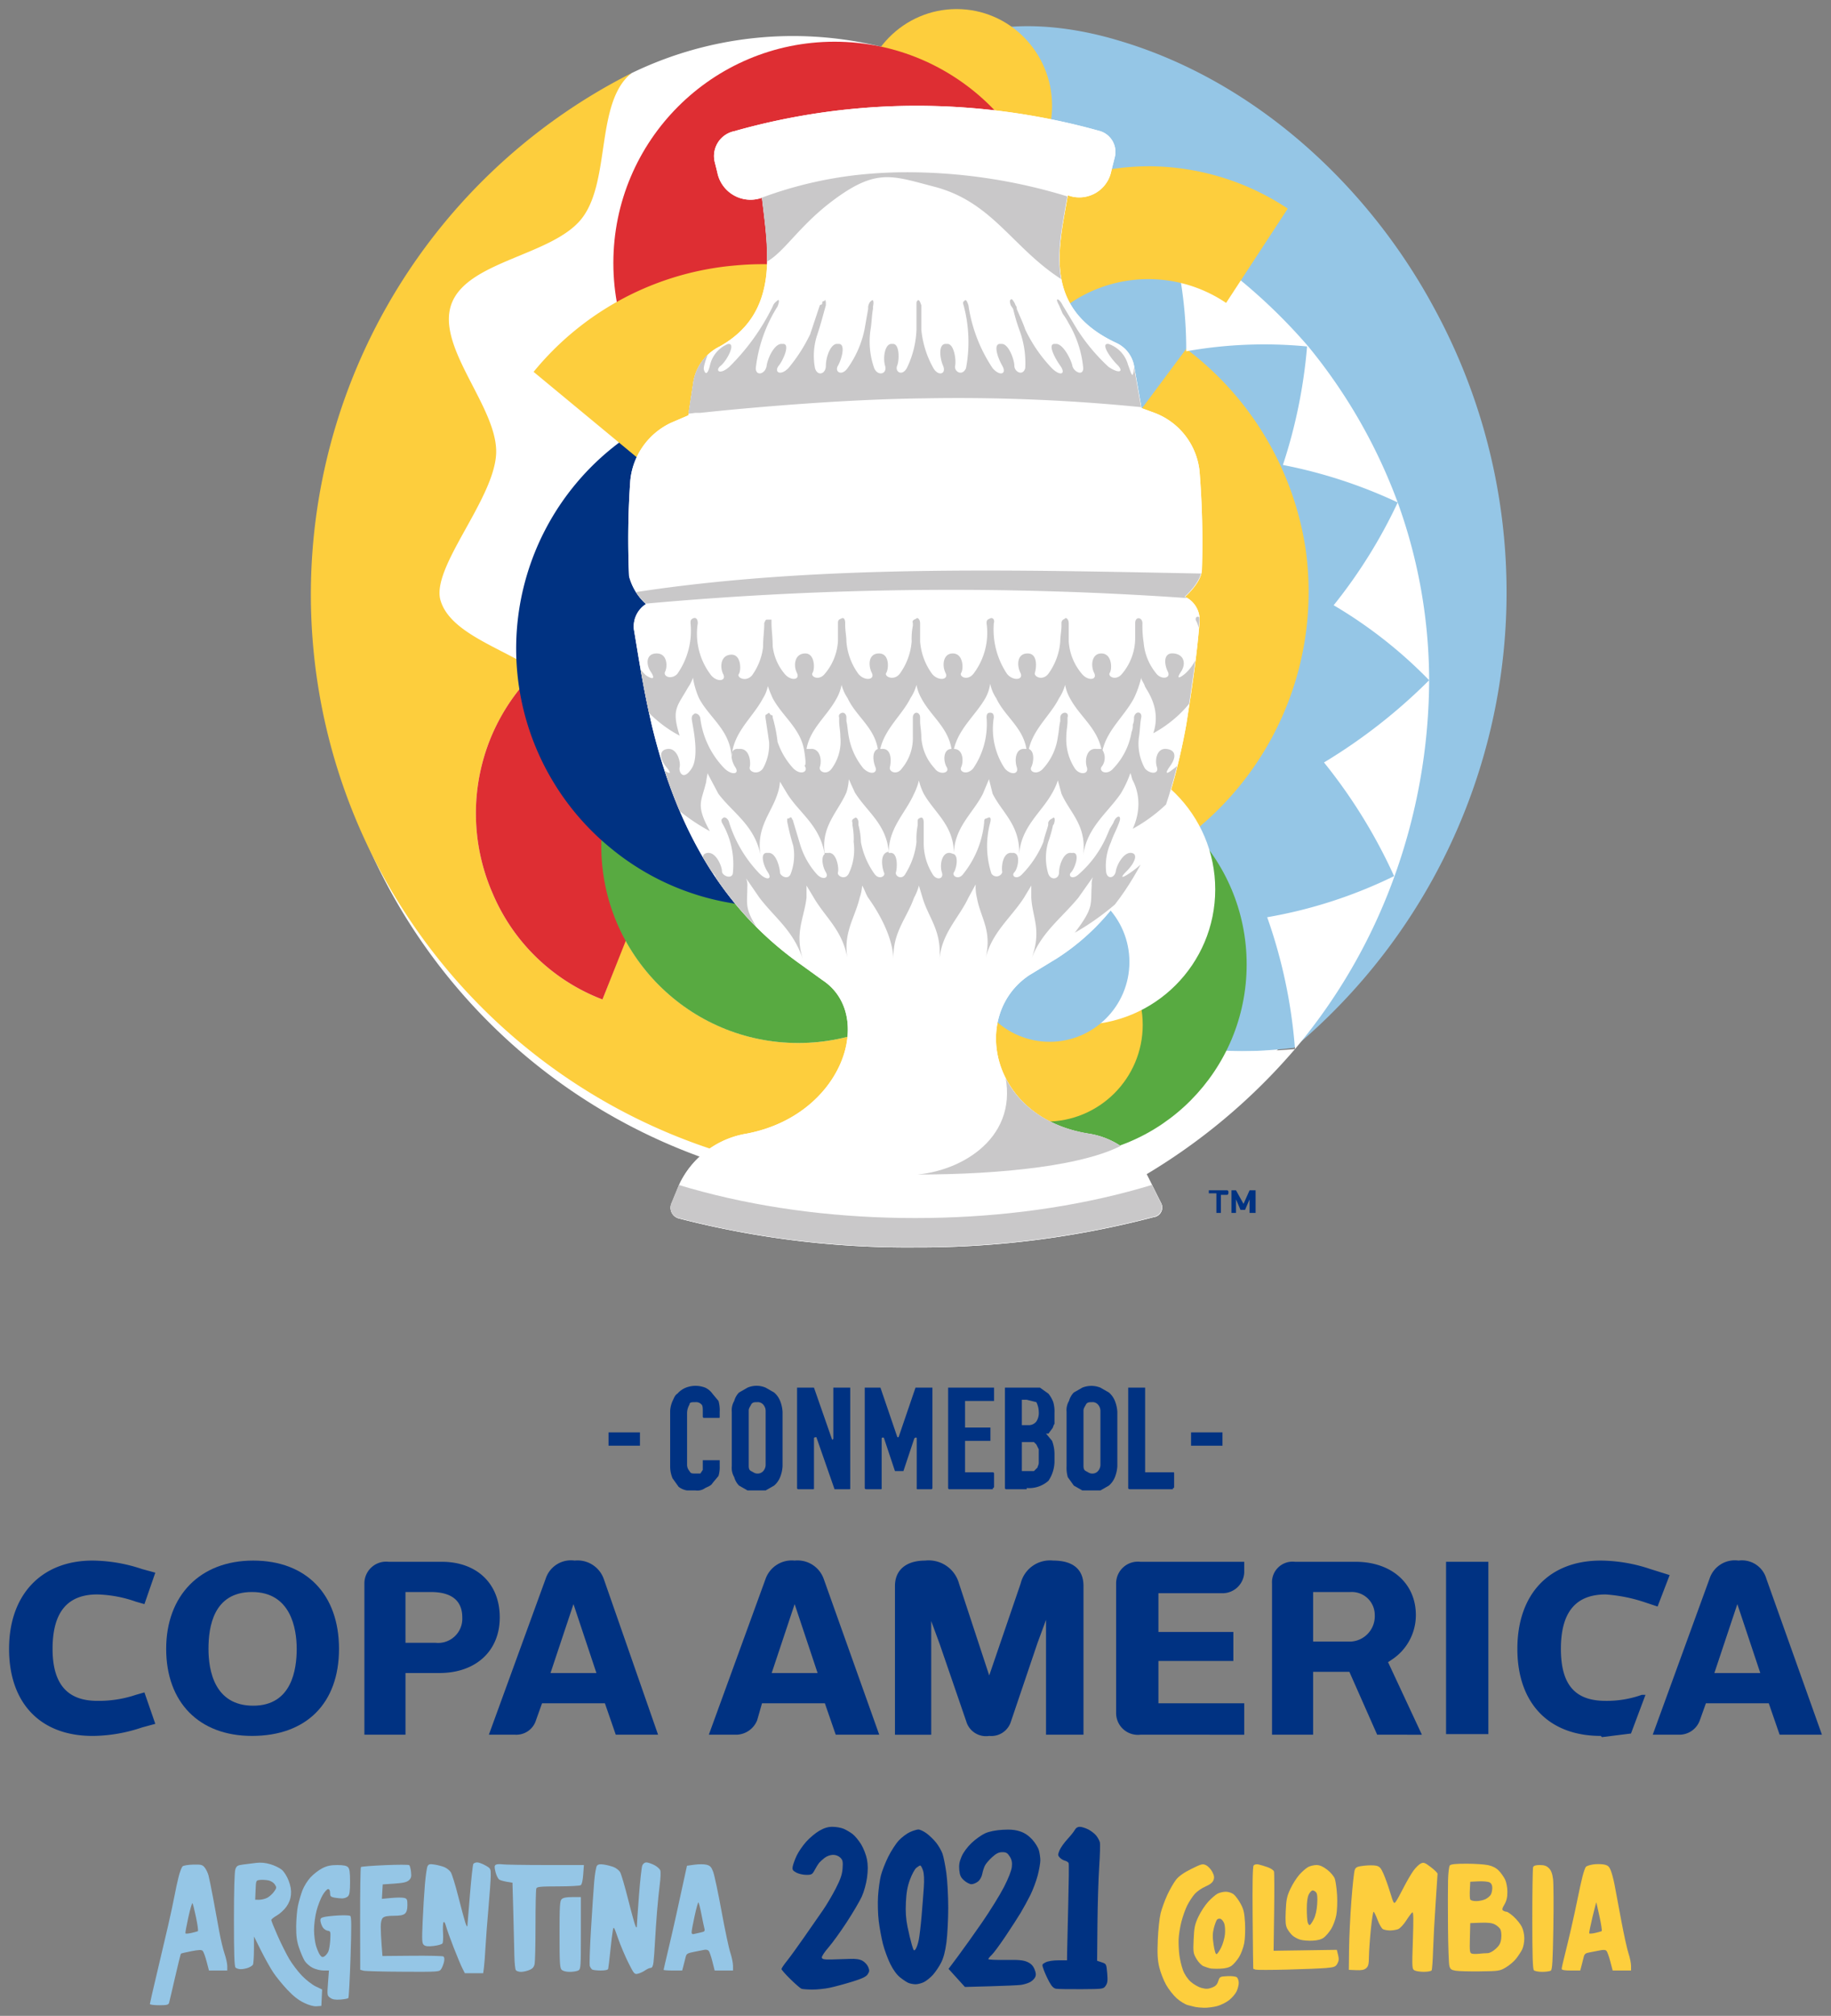 <?xml version="1.0" encoding="UTF-8" standalone="no"?>
<svg
   xmlns:dc="http://purl.org/dc/elements/1.1/"
   xmlns:cc="http://creativecommons.org/ns#"
   xmlns:rdf="http://www.w3.org/1999/02/22-rdf-syntax-ns#"
   xmlns:svg="http://www.w3.org/2000/svg"
   xmlns="http://www.w3.org/2000/svg"
   xmlns:sodipodi="http://sodipodi.sourceforge.net/DTD/sodipodi-0.dtd"
   xmlns:inkscape="http://www.inkscape.org/namespaces/inkscape"
   viewBox="0 0 202 222.267"
   version="1.1"
   id="svg155"
   sodipodi:docname="logo-ca2020.svg"
   width="202"
   height="222.267"
   inkscape:version="0.92.4 (5da689c313, 2019-01-14)">
  <rect x="0" y="0" width="202" height="222.267" fill="#808080" stroke="none"/>
  <sodipodi:namedview
     pagecolor="#ffffff"
     bordercolor="#666666"
     borderopacity="1"
     objecttolerance="10"
     gridtolerance="10"
     guidetolerance="10"
     inkscape:pageopacity="0"
     inkscape:pageshadow="2"
     inkscape:window-width="1366"
     inkscape:window-height="705"
     id="namedview157"
     showgrid="false"
     fit-margin-top="1"
     fit-margin-left="1"
     fit-margin-right="1"
     fit-margin-bottom="1"
     inkscape:zoom="4.122749"
     inkscape:cx="137.11596"
     inkscape:cy="44.577273"
     inkscape:window-x="-8"
     inkscape:window-y="-8"
     inkscape:window-maximized="1"
     inkscape:current-layer="svg155" />
  <defs
     id="defs7">
    <style
       id="style2">.a{fill:#fff;}.b{isolation:isolate;}.c{fill:#95c6e6;}.d{fill:#fdce3d;}.e{fill:#003282;}.f{fill:#de2e33;}.g{fill:#58aa41;}.h{fill:none;}.i{clip-path:url(#a);}.j,.k{fill:#c9c8c9;}.j{fill-rule:evenodd;}.l{opacity:0.5;mix-blend-mode:screen;}</style>
    <clipPath
       id="a">
      <path
         class="a"
         d="M 89.3,93 C 81.2,91.7 79.5,83.2 84.4,79.9 l 2.3,-1.4 c 5.3,-3.4 8.9,-9.4 10.7,-19.3 0.5,-3.2 0.9,-5.9 1.1,-8.5 v 0 a 2.1,2.1 0 0 0 -1.2,-2.1 c 0,0 1.4,-1.2 1.4,-2.3 A 73,73 0 0 0 98.5,38.2 5.8,5.8 0 0 0 94.8,33.4 L 93.7,33 93.1,29.6 a 2.6,2.6 0 0 0 -1.5,-2 c -6.2,-2.9 -4.7,-8 -4,-12.2 a 2.7,2.7 0 0 0 3.6,-2 l 0.3,-1.2 A 1.8,1.8 0 0 0 90.3,10.1 56.3,56.3 0 0 0 74.9,8 55.4,55.4 0 0 0 60,10.1 2.1,2.1 0 0 0 58.4,12.7 l 0.2,0.8 a 2.8,2.8 0 0 0 3.7,2.1 c 0.5,4.3 1.5,9.5 -3.5,12.3 A 4,4 0 0 0 56.6,31 l -0.4,2.6 -1.4,0.6 a 5.9,5.9 0 0 0 -3.4,4.8 69.7,69.7 0 0 0 -0.1,7.9 v 0 a 4.7,4.7 0 0 0 1.4,2.3 2.2,2.2 0 0 0 -1,2.1 v 0 c 0.4,2.4 0.8,5 1.5,8 2.4,9.9 6.8,15.8 12.3,19.7 l 1.8,1.3 C 71.7,83.2 69,91.5 61,93 a 7.5,7.5 0 0 0 -5.5,4.1 l -0.7,1.7 a 0.9,0.9 0 0 0 0.6,1.2 75.7,75.7 0 0 0 19.6,2.4 76.6,76.6 0 0 0 19.7,-2.5 0.8,0.8 0 0 0 0.6,-1.2 L 94.2,96.5 A 6.6,6.6 0 0 0 89.3,93 Z"
         id="path4"
         inkscape:connector-curvature="0"
         style="fill:#ffffff" />
    </clipPath>
  </defs>
  <title
     id="title9">Recurso 1</title>
  <g
     id="g4090">
    <path
       class="e"
       d="m 27.8,191.4 c -5.867,0 -9.467,-3.733 -9.467,-9.6 0,-5.867 3.733,-9.733 9.6,-9.733 C 33.8,172.067 37.4,175.8 37.4,181.8 c 0,6 -3.6,9.6 -9.6,9.6 m 0,-15.867 c -4.267,0 -4.8,3.867 -4.8,6.267 0,2.4 0.667,6.267 4.933,6.267 4.267,0 4.8,-4 4.8,-6.267 0,-2.267 -0.667,-6.267 -4.933,-6.267"
       id="path53"
       inkscape:connector-curvature="0"
       style="isolation:isolate;fill:#003282;stroke-width:1.333" />
    <path
       class="e"
       d="m 176.6,191.4 c -5.733,0 -9.2,-3.6 -9.2,-9.6 0,-6 3.467,-9.733 9.2,-9.733 A 17.467,17.467 0 0 1 182.067,173 l 2.133,0.667 -1.333,3.467 -1.6,-0.533 a 17.333,17.333 0 0 0 -4.133,-0.8 c -3.333,0 -4.933,2 -4.933,6 0,4 1.6,5.733 4.933,5.733 a 11.467,11.467 0 0 0 4,-0.667 h 0.4 l -1.6,4.267 v 0 l -3.2,0.4 z"
       id="path55"
       inkscape:connector-curvature="0"
       style="isolation:isolate;fill:#003282;stroke-width:1.333" />
    <path
       class="e"
       d="m 10.2,191.4 c -5.733,0 -9.2,-3.6 -9.2,-9.6 0,-6 3.6,-9.733 9.2,-9.733 A 17.467,17.467 0 0 1 15.667,173 l 1.467,0.4 -1.2,3.467 L 15,176.6 a 13.867,13.867 0 0 0 -4.267,-0.8 C 7.4,175.8 5.8,177.8 5.8,181.8 c 0,4 1.733,5.733 4.933,5.733 A 12.8,12.8 0 0 0 15,186.867 l 0.933,-0.267 1.2,3.467 -1.467,0.4 A 17.333,17.333 0 0 1 10.333,191.4 Z"
       id="path57"
       inkscape:connector-curvature="0"
       style="isolation:isolate;fill:#003282;stroke-width:1.333" />
    <path
       class="e"
       d="M 109.133,191.4 A 2.267,2.267 0 0 1 106.6,189.8 l -2.933,-8.533 -0.933,-2.533 v 12.533 h -4 v -16.4 c 0,-1.733 1.2,-2.8 3.333,-2.8 A 3.467,3.467 0 0 1 105.8,174.6 l 3.333,10.133 L 112.6,174.6 a 3.333,3.333 0 0 1 3.6,-2.533 c 2.133,0 3.333,0.933 3.333,2.8 v 16.4 H 115.4 V 178.6 l -0.933,2.533 -2.933,8.667 a 2.267,2.267 0 0 1 -2.4,1.6"
       id="path59"
       inkscape:connector-curvature="0"
       style="isolation:isolate;fill:#003282;stroke-width:1.333" />
    <path
       class="e"
       d="m 196.333,191.267 -1.2,-3.467 H 188.2 l -0.667,1.867 a 2.4,2.4 0 0 1 -2.267,1.6 h -2.933 l 6.267,-17.2 a 2.933,2.933 0 0 1 3.2,-2 2.8,2.8 0 0 1 3.067,2 l 6.133,17.2 z m -7.2,-6.8 H 194.2 l -2.533,-7.6 z"
       id="path61"
       inkscape:connector-curvature="0"
       style="isolation:isolate;fill:#003282;stroke-width:1.333" />
    <rect
       class="e"
       x="159.533"
       y="172.2"
       width="4.667"
       height="19"
       id="rect63"
       style="isolation:isolate;fill:#003282;stroke-width:1.333" />
    <path
       class="e"
       d="m 151.933,191.267 -3.067,-6.933 h -4 v 6.933 h -4.533 V 174.6 a 2.267,2.267 0 0 1 2.533,-2.4 h 6.667 c 4,0 6.667,2.4 6.667,5.867 A 5.867,5.867 0 0 1 153.533,183 l -0.4,0.267 3.733,8 z M 144.867,181 H 149 a 2.8,2.8 0 0 0 2.667,-2.933 A 2.533,2.533 0 0 0 149,175.533 h -4.133 z"
       id="path65"
       inkscape:connector-curvature="0"
       style="isolation:isolate;fill:#003282;stroke-width:1.333" />
    <path
       class="e"
       d="m 125.8,191.267 a 2.4,2.4 0 0 1 -2.667,-2.4 V 174.6 A 2.4,2.4 0 0 1 125.8,172.2 h 11.467 v 1.2 a 2.4,2.4 0 0 1 -2.4,2.267 H 127.8 v 4.267 h 8.267 v 3.2 H 127.8 V 187.8 h 9.467 v 3.467 z"
       id="path67"
       inkscape:connector-curvature="0"
       style="isolation:isolate;fill:#003282;stroke-width:1.333" />
    <path
       class="e"
       d="M 92.2,191.267 91,187.8 h -6.933 l -0.533,1.867 a 2.533,2.533 0 0 1 -2.267,1.6 H 78.2 l 6.267,-17.2 a 3.067,3.067 0 0 1 3.2,-2 3.067,3.067 0 0 1 3.2,2 l 6.133,17.2 z m -7.067,-6.8 H 90.2 l -2.533,-7.6 z"
       id="path69"
       inkscape:connector-curvature="0"
       style="isolation:isolate;fill:#003282;stroke-width:1.333" />
    <path
       class="e"
       d="m 67.933,191.267 -1.2,-3.467 H 59.8 l -0.667,1.867 a 2.267,2.267 0 0 1 -2.267,1.6 h -2.933 l 6.267,-17.2 a 2.933,2.933 0 0 1 3.2,-2 3.067,3.067 0 0 1 3.2,2 l 6,17.2 z m -7.2,-6.8 H 65.8 l -2.533,-7.6 z"
       id="path71"
       inkscape:connector-curvature="0"
       style="isolation:isolate;fill:#003282;stroke-width:1.333" />
    <path
       class="e"
       d="M 40.2,191.267 V 174.6 a 2.4,2.4 0 0 1 2.667,-2.4 h 5.867 c 3.867,0 6.4,2.4 6.4,6.133 0,3.733 -2.667,6.133 -6.667,6.133 h -3.733 v 6.8 z m 4.533,-10.133 h 3.333 a 2.667,2.667 0 0 0 2.933,-2.8 c 0,-1.867 -1.2,-2.8 -3.467,-2.8 h -2.8 z"
       id="path73"
       inkscape:connector-curvature="0"
       style="isolation:isolate;fill:#003282;stroke-width:1.333" />
    <path
       class="e"
       d="M 76.733,164.333 H 75.8 a 2,2 0 0 1 -0.933,-0.4 L 74.2,163 a 3.333,3.333 0 0 1 -0.267,-1.333 v -6.133 A 3.2,3.2 0 0 1 74.2,154.467 c 0.133,-0.267 0.267,-0.667 0.533,-0.8 A 2.4,2.4 0 0 1 75.667,153 2.933,2.933 0 0 1 77.8,153 a 2,2 0 0 1 0.8,0.667 l 0.667,0.8 a 3.733,3.733 0 0 1 0.133,1.2 V 156.2 c 0,0.133 0,0.133 -0.133,0.133 h -1.6 A 0.133,0.133 0 0 1 77.533,156.2 v -0.533 c 0,-0.4 0,-0.667 -0.133,-0.8 A 0.8,0.8 0 0 0 76.733,154.6 c -0.4,0 -0.667,0 -0.667,0.267 A 1.867,1.867 0 0 0 75.8,155.8 v 5.733 A 1.067,1.067 0 0 0 76.067,162.2 c 0.133,0.267 0.267,0.267 0.667,0.267 h 0.533 l 0.267,-0.4 V 161 H 79.4 v 0.667 a 3.333,3.333 0 0 1 -0.133,1.067 l -0.667,0.8 c -0.133,0.267 -0.533,0.4 -0.8,0.533 a 1.467,1.467 0 0 1 -1.067,0.267"
       id="path75"
       inkscape:connector-curvature="0"
       style="isolation:isolate;fill:#003282;stroke-width:1.333" />
    <path
       class="e"
       d="M 83.533,164.333 H 82.467 L 81.533,163.8 A 2.133,2.133 0 0 1 81,162.867 a 2,2 0 0 1 -0.267,-1.2 v -6 a 2,2 0 0 1 0.267,-1.2 2.133,2.133 0 0 1 0.533,-0.933 L 82.467,153 a 2.533,2.533 0 0 1 2,0 L 85.4,153.533 a 2.4,2.4 0 0 1 0.667,0.933 3.867,3.867 0 0 1 0.267,1.2 v 6 a 3.867,3.867 0 0 1 -0.267,1.2 A 2.4,2.4 0 0 1 85.4,163.8 l -0.933,0.533 h -0.933 m 0,-9.733 c -0.267,0 -0.533,0 -0.667,0.267 -0.133,0.267 -0.267,0.4 -0.267,0.667 v 6 c 0,0.267 0,0.533 0.267,0.667 0.267,0.133 0.4,0.267 0.667,0.267 A 0.8,0.8 0 0 0 84.2,162.2 a 1.067,1.067 0 0 0 0.267,-0.667 v -6 A 1.067,1.067 0 0 0 84.2,154.867 0.8,0.8 0 0 0 83.533,154.6"
       id="path77"
       inkscape:connector-curvature="0"
       style="isolation:isolate;fill:#003282;stroke-width:1.333" />
    <path
       class="e"
       d="m 93.667,164.2 h -1.6 l -2,-5.733 c -0.133,0 -0.267,0 -0.267,0.133 v 5.467 c 0,0.133 0,0.133 -0.133,0.133 h -1.6 a 0.133,0.133 0 0 1 -0.133,-0.133 V 153 H 89.8 l 2,5.733 A 0.133,0.133 0 0 0 91.933,158.6 V 153 H 93.8 v 11.067 c 0,0.133 0,0.133 -0.133,0.133"
       id="path79"
       inkscape:connector-curvature="0"
       style="isolation:isolate;fill:#003282;stroke-width:1.333" />
    <path
       class="e"
       d="m 102.867,164.2 h -1.6 c -0.133,0 -0.133,0 -0.133,-0.133 V 158.6 c 0,-0.133 -0.133,-0.133 -0.267,0 l -1.2,3.6 h -0.933 l -1.2,-3.6 c 0,-0.133 -0.267,-0.133 -0.267,0 v 5.467 c 0,0.133 0,0.133 -0.133,0.133 h -1.467 c -0.133,0 -0.267,0 -0.267,-0.133 V 153 h 1.733 L 99,158.467 h 0.133 L 101,153 h 1.867 v 11.067 A 0.133,0.133 0 0 1 102.733,164.2"
       id="path81"
       inkscape:connector-curvature="0"
       style="isolation:isolate;fill:#003282;stroke-width:1.333" />
    <path
       class="e"
       d="m 109.533,164.2 h -4.8 A 0.133,0.133 0 0 1 104.6,164.067 V 153 h 5.067 v 1.467 h -3.2 V 157.4 h 2.8 v 1.467 h -2.8 v 3.467 h 3.067 a 0.133,0.133 0 0 1 0.133,0.133 v 1.467 a 0.133,0.133 0 0 1 -0.133,0.133"
       id="path83"
       inkscape:connector-curvature="0"
       style="isolation:isolate;fill:#003282;stroke-width:1.333" />
    <path
       class="e"
       d="M 113.267,164.2 H 111 a 0.133,0.133 0 0 1 -0.133,-0.133 V 153 h 3.867 l 0.933,0.667 A 3.333,3.333 0 0 1 116.2,154.6 a 3.733,3.733 0 0 1 0.133,1.2 v 1.2 c -0.133,0.133 -0.133,0.4 -0.267,0.533 l -0.4,0.533 H 115.4 l 0.667,0.8 a 4.133,4.133 0 0 1 0.267,1.467 V 161 a 3.867,3.867 0 0 1 -0.667,2.267 3.2,3.2 0 0 1 -2.4,0.8 M 112.733,162.2 h 1.333 l 0.4,-0.4 c 0,-0.133 0.133,-0.267 0.133,-0.533 V 159.8 L 114.333,159.267 114.067,159 h -1.333 z m 0,-5.067 H 113.4 a 1.067,1.067 0 0 0 0.933,-0.4 A 1.733,1.733 0 0 0 114.6,155.667 2.533,2.533 0 0 0 114.333,154.6 l -1.067,-0.267 h -0.533 z"
       id="path85"
       inkscape:connector-curvature="0"
       style="isolation:isolate;fill:#003282;stroke-width:1.333" />
    <path
       class="e"
       d="M 120.467,164.333 H 119.4 L 118.467,163.8 117.8,162.867 a 3.733,3.733 0 0 1 -0.133,-1.2 v -6 a 2,2 0 0 1 0.267,-1.2 2.133,2.133 0 0 1 0.533,-0.933 L 119.4,153 a 2.667,2.667 0 0 1 2,0 l 0.933,0.533 a 2.4,2.4 0 0 1 0.667,0.933 3.867,3.867 0 0 1 0.267,1.2 v 6 A 3.867,3.867 0 0 1 123,162.867 2.4,2.4 0 0 1 122.333,163.8 L 121.4,164.333 h -0.933 m 0,-9.733 c -0.267,0 -0.533,0 -0.667,0.267 -0.133,0.267 -0.267,0.4 -0.267,0.667 v 6 c 0,0.267 0,0.533 0.267,0.667 0.267,0.133 0.4,0.267 0.667,0.267 A 0.8,0.8 0 0 0 121.133,162.2 1.067,1.067 0 0 0 121.4,161.533 v -6 a 1.067,1.067 0 0 0 -0.267,-0.667 0.8,0.8 0 0 0 -0.667,-0.267"
       id="path87"
       inkscape:connector-curvature="0"
       style="isolation:isolate;fill:#003282;stroke-width:1.333" />
    <path
       class="e"
       d="m 129.4,164.2 h -4.667 c -0.133,0 -0.267,0 -0.267,-0.133 V 153 h 1.867 v 9.333 H 129.4 c 0.133,0 0.133,0 0.133,0.133 v 1.467 c 0,0.133 0,0.133 -0.133,0.133"
       id="path89"
       inkscape:connector-curvature="0"
       style="isolation:isolate;fill:#003282;stroke-width:1.333" />
    <path
       class="e"
       d="M 134.733,159.4 H 131.4 v -1.467 h 3.467 V 159.4 h -0.133"
       id="path91"
       inkscape:connector-curvature="0"
       style="isolation:isolate;fill:#003282;stroke-width:1.333" />
    <path
       class="e"
       d="m 70.467,159.4 h -3.333 v -1.467 H 70.6 V 159.4 h -0.133"
       id="path93"
       inkscape:connector-curvature="0"
       style="isolation:isolate;fill:#003282;stroke-width:1.333" />
    <path
       class="a"
       d="m 162.867,64.6 a 63.867,63.867 0 1 1 -127.6,0 C 35.267,41 49.8,19.133 68.067,9.267 l 1.6,-1.2 A 40.8,40.8 0 0 1 97.133,5.133 c 2.267,0.667 6.667,-4.267 8.933,-4 2.267,0.267 3.6,1.867 5.733,2.267 28.667,6.267 51.067,30.667 51.067,61.2 z"
       id="path95"
       inkscape:connector-curvature="0"
       style="isolation:isolate;fill:#ffffff;stroke-width:1.333" />
    <path
       class="d"
       d="M 109.667,95.8 A 21.733,21.733 0 0 1 69,103.667 L 66.467,110.2 a 21.467,21.467 0 0 1 -12.133,-11.733 22,22 0 0 1 -0.267,-16.933 23.067,23.067 0 0 1 5.067,-7.6 C 55.267,71.4 49.667,69.8 48.6,66.2 c -1.067,-3.6 5.867,-11.067 6.133,-16.133 C 55,45 48.067,38.333 49.8,33.533 c 1.733,-4.8 11.2,-5.333 14.4,-9.467 3.2,-4.133 1.467,-12.8 5.467,-16 v 0 A 64.4,64.4 0 0 0 79,126.867 a 66.8,66.8 0 0 0 15.867,3.067 c 11.467,0.8 -0.4,-2.8 10.133,-8.133 l 5.867,-26.667 z"
       id="path97"
       inkscape:connector-curvature="0"
       style="isolation:isolate;fill:#fdce3d;stroke-width:1.333" />
    <path
       class="f"
       d="M 70.2,68.067 A 22.267,22.267 0 0 0 54.067,81.533 22,22 0 0 0 54.333,98.467 21.467,21.467 0 0 0 66.467,110.2 l 3.6,-9.067 9.067,-22.8 3.6,-9.067 a 21.467,21.467 0 0 0 -12.533,-1.2 z"
       id="path99"
       inkscape:connector-curvature="0"
       style="isolation:isolate;fill:#de2e33;stroke-width:1.333" />
    <path
       class="c"
       d="m 97.8,16.333 c 0.933,-14.133 14.533,-15.2 25.6,-11.867 14.933,4.4 27.467,15.867 34.8,29.467 a 65.467,65.467 0 0 1 -15.467,81.6 59.2,59.2 0 0 1 -7.333,0.4 21.867,21.867 0 0 1 -3.067,4.267 L 117,92.067 a 2.533,2.533 0 0 1 0.8,-3.2 28.533,28.533 0 0 0 8.933,-37.2 27.333,27.333 0 0 0 -33.467,-12.933 2.4,2.4 0 0 1 -3.067,-2.8 l 3.333,-14.267 a 2.667,2.667 0 0 1 1.067,-1.6 c 2.267,-1.333 3.067,-2.533 3.2,-3.733 z"
       id="path101"
       inkscape:connector-curvature="0"
       style="isolation:isolate;fill:#95c6e6;stroke-width:1.333" />
    <circle
       class="g"
       cx="88.067"
       cy="93.267"
       r="21.733"
       id="circle103"
       style="isolation:isolate;fill:#58aa41;stroke-width:1.333" />
    <ellipse
       class="d"
       cx="105.533"
       cy="11.667"
       rx="10.533"
       ry="10.667"
       id="ellipse105"
       style="isolation:isolate;fill:#fdce3d;stroke-width:1.333" />
    <path
       class="d"
       d="m 144.067,60.733 a 34,34 0 0 0 -13.2,-22.267 l -8.933,12 -22.667,30 -8.933,12 a 33.867,33.867 0 0 0 53.733,-31.733 z"
       id="path107"
       inkscape:connector-curvature="0"
       style="isolation:isolate;fill:#fdce3d;stroke-width:1.333" />
    <path
       class="a"
       d="m 142.867,115.667 a 60.133,60.133 0 0 1 -14.8,-0.533 C 128.067,119.8 116.6,125.8 125.933,129.8 a 66.4,66.4 0 0 0 16.933,-14.133 z"
       id="path109"
       inkscape:connector-curvature="0"
       style="isolation:isolate;fill:#ffffff;stroke-width:1.333" />
    <path
       class="a"
       d="m 141.533,51.267 a 54,54 0 0 1 12.667,4.133 56.267,56.267 0 0 1 -7.067,11.333 50.4,50.4 0 0 1 10.533,8.267 57.867,57.867 0 0 0 -3.467,-19.6 v 0 a 59.6,59.6 0 0 0 -9.867,-17.2 v 0 A 61.333,61.333 0 0 0 129,25.4 47.333,47.333 0 0 1 130.867,38.733 49.067,49.067 0 0 1 144.2,38.2 56.8,56.8 0 0 1 141.533,51.267 Z m 4.533,32.8 a 58.4,58.4 0 0 1 7.733,12.533 52,52 0 0 1 -14,4.533 56.267,56.267 0 0 1 3.067,14.533 A 62.267,62.267 0 0 0 153.8,96.733 v 0 a 64.4,64.4 0 0 0 3.867,-21.733 60.8,60.8 0 0 1 -11.6,9.067 z"
       id="path111"
       inkscape:connector-curvature="0"
       style="isolation:isolate;fill:#ffffff;stroke-width:1.333" />
    <ellipse
       class="g"
       cx="116.467"
       cy="106.333"
       rx="21.067"
       ry="21.2"
       id="ellipse113"
       style="isolation:isolate;fill:#58aa41;stroke-width:1.333" />
    <path
       class="d"
       d="m 126.867,18.333 a 27.867,27.867 0 0 1 15.2,4.667 l -6.8,10.4 a 15.333,15.333 0 0 0 -21.467,4.4 15.6,15.6 0 0 0 4.4,21.6 l -6.8,10.4 a 27.6,27.6 0 0 1 -12,-17.733 27.333,27.333 0 0 1 4,-21.067 28,28 0 0 1 23.467,-12.667 z"
       id="path115"
       inkscape:connector-curvature="0"
       style="isolation:isolate;fill:#fdce3d;stroke-width:1.333" />
    <path
       class="e"
       d="M 87,87.267 83.8,55.8 82.467,43.267 A 28.4,28.4 0 0 0 67.4,93.533 a 28.133,28.133 0 0 0 20.8,6.267 z"
       id="path117"
       inkscape:connector-curvature="0"
       style="isolation:isolate;fill:#003282;stroke-width:1.333" />
    <circle
       class="d"
       cx="115.4"
       cy="113"
       r="10.667"
       id="circle119"
       style="isolation:isolate;fill:#fdce3d;stroke-width:1.333" />
    <circle
       class="f"
       cx="92.067"
       cy="29"
       r="24.4"
       id="circle121"
       style="isolation:isolate;fill:#de2e33;stroke-width:1.333" />
    <path
       class="d"
       d="m 116.733,65.8 a 33.2,33.2 0 0 1 -7.467,17.2 L 98.2,73.667 a 18.4,18.4 0 0 0 -2.4,-25.733 18.533,18.533 0 0 0 -13.333,-4.133 17.333,17.333 0 0 0 -12,6.8 l -11.6,-9.6 a 32.267,32.267 0 0 1 22.267,-11.733 32.8,32.8 0 0 1 35.6,36.533 z"
       id="path123"
       inkscape:connector-curvature="0"
       style="isolation:isolate;fill:#fdce3d;stroke-width:1.333" />
    <path
       class="h"
       d="M 109.667,95.8 A 21.733,21.733 0 0 1 69,103.667 L 66.467,110.2 a 21.467,21.467 0 0 1 -12.133,-11.733 22,22 0 0 1 -0.267,-16.933 23.067,23.067 0 0 1 5.067,-7.6 C 55.267,71.4 49.667,69.8 48.6,66.2 c -1.067,-3.6 5.867,-11.067 6.133,-16.133 C 55,45 48.067,38.333 49.8,33.533 c 1.733,-4.8 11.2,-5.333 14.4,-9.467 3.2,-4.133 1.467,-12.8 5.467,-16 v 0 A 64.4,64.4 0 0 0 79,126.867 a 66.8,66.8 0 0 0 15.867,3.067 c 11.467,0.8 -0.4,-2.8 10.133,-8.133 l 5.867,-26.667 z"
       id="path125"
       inkscape:connector-curvature="0"
       style="isolation:isolate;fill:none;stroke-width:1.333" />
    <circle
       class="a"
       cx="119.133"
       cy="98.067"
       r="14.933"
       id="circle127"
       style="isolation:isolate;fill:#ffffff;stroke-width:1.333" />
    <circle
       class="c"
       cx="115.8"
       cy="106.067"
       r="8.8"
       id="circle129"
       style="isolation:isolate;fill:#95c6e6;stroke-width:1.333" />
    <path
       class="a"
       d="M 120.067,125 C 109.267,123.267 107,111.933 113.533,107.533 L 116.6,105.667 c 7.067,-4.533 11.867,-12.533 14.267,-25.733 0.667,-4.267 1.2,-7.867 1.467,-11.333 v 0 a 2.8,2.8 0 0 0 -1.6,-2.8 c 0,0 1.867,-1.6 1.867,-3.067 a 97.333,97.333 0 0 0 -0.267,-10.8 7.733,7.733 0 0 0 -4.933,-6.4 l -1.467,-0.533 -0.8,-4.533 a 3.467,3.467 0 0 0 -2,-2.667 C 114.867,33.933 116.867,27.133 117.8,21.533 a 3.6,3.6 0 0 0 4.8,-2.667 l 0.4,-1.6 a 2.4,2.4 0 0 0 -1.6,-2.8 75.067,75.067 0 0 0 -20.533,-2.8 73.867,73.867 0 0 0 -19.867,2.8 2.8,2.8 0 0 0 -2.133,3.467 l 0.267,1.067 a 3.733,3.733 0 0 0 4.933,2.8 c 0.667,5.733 2,12.667 -4.667,16.4 a 5.333,5.333 0 0 0 -2.933,4.133 l -0.533,3.467 -1.867,0.8 a 7.867,7.867 0 0 0 -4.533,6.4 A 92.933,92.933 0 0 0 69.4,63.533 v 0 a 6.267,6.267 0 0 0 1.867,3.067 2.933,2.933 0 0 0 -1.333,2.8 v 0 c 0.533,3.2 1.067,6.667 2,10.667 3.2,13.2 9.067,21.067 16.4,26.267 l 2.4,1.733 C 96.6,111.933 93,123 82.333,125 A 10,10 0 0 0 75,130.467 l -0.933,2.267 a 1.2,1.2 0 0 0 0.8,1.6 100.933,100.933 0 0 0 26.133,3.2 102.133,102.133 0 0 0 26.267,-3.333 1.067,1.067 0 0 0 0.8,-1.6 L 126.6,129.667 A 8.8,8.8 0 0 0 120.067,125 Z"
       id="path131"
       inkscape:connector-curvature="0"
       style="isolation:isolate;fill:#ffffff;stroke-width:1.333" />
    <path
       class="a"
       d="M 120.067,125 C 109.267,123.267 107,111.933 113.533,107.533 L 116.6,105.667 c 7.067,-4.533 11.867,-12.533 14.267,-25.733 0.667,-4.267 1.2,-7.867 1.467,-11.333 v 0 a 2.8,2.8 0 0 0 -1.6,-2.8 c 0,0 1.867,-1.6 1.867,-3.067 a 97.333,97.333 0 0 0 -0.267,-10.8 7.733,7.733 0 0 0 -4.933,-6.4 l -1.467,-0.533 -0.8,-4.533 a 3.467,3.467 0 0 0 -2,-2.667 C 114.867,33.933 116.867,27.133 117.8,21.533 a 3.6,3.6 0 0 0 4.8,-2.667 l 0.4,-1.6 a 2.4,2.4 0 0 0 -1.6,-2.8 75.067,75.067 0 0 0 -20.533,-2.8 73.867,73.867 0 0 0 -19.867,2.8 2.8,2.8 0 0 0 -2.133,3.467 l 0.267,1.067 a 3.733,3.733 0 0 0 4.933,2.8 c 0.667,5.733 2,12.667 -4.667,16.4 a 5.333,5.333 0 0 0 -2.933,4.133 l -0.533,3.467 -1.867,0.8 a 7.867,7.867 0 0 0 -4.533,6.4 A 92.933,92.933 0 0 0 69.4,63.533 v 0 a 6.267,6.267 0 0 0 1.867,3.067 2.933,2.933 0 0 0 -1.333,2.8 v 0 c 0.533,3.2 1.067,6.667 2,10.667 3.2,13.2 9.067,21.067 16.4,26.267 l 2.4,1.733 C 96.6,111.933 93,123 82.333,125 A 10,10 0 0 0 75,130.467 l -0.933,2.267 a 1.2,1.2 0 0 0 0.8,1.6 100.933,100.933 0 0 0 26.133,3.2 102.133,102.133 0 0 0 26.267,-3.333 1.067,1.067 0 0 0 0.8,-1.6 L 126.6,129.667 A 8.8,8.8 0 0 0 120.067,125 Z"
       id="path133"
       inkscape:connector-curvature="0"
       style="isolation:isolate;fill:#ffffff;stroke-width:1.333" />
    <g
       transform="matrix(1.333,0,0,1.333,1,1)"
       class="i"
       clip-path="url(#a)"
       id="g151"
       style="isolation:isolate">
      <path
         class="j"
         d="m 94.4,33 a 14.5,14.5 0 0 0 -4.2,-8.7 c -0.6,-0.7 -0.6,-0.4 -0.1,0.2 0.5,0.6 3.1,4.2 3,5.2 -0.1,1 -0.2,0.5 -0.5,-0.3 A 2.5,2.5 0 0 0 91,27.7 c -0.7,-0.1 0.1,1.1 0.7,1.7 0.6,0.6 0.2,0.8 -0.7,0.2 a 15.8,15.8 0 0 1 -2.6,-3.1 l -1.2,-2 c -0.3,-0.6 -0.7,-0.7 -0.3,0 l 0.3,0.7 a 5.6,5.6 0 0 1 0.5,0.8 8.8,8.8 0 0 1 1.2,3.7 C 88.9,30.4 88.1,30 88,29.5 87.9,29 87.2,27.6 86.6,27.7 v 0 c -0.7,-0.1 -0.1,1.1 0.4,1.8 0.5,0.7 0,0.9 -0.7,0.2 A 12.1,12.1 0 0 1 84.1,26.5 C 83.9,25.9 83.6,25.3 83.4,24.8 A 0.4,0.4 0 0 0 83.3,24.5 1.4,1.4 0 0 0 83,24 c -0.2,0 -0.2,0.2 -0.1,0.5 l 0.2,0.3 a 15.4,15.4 0 0 0 0.5,1.7 7.8,7.8 0 0 1 0.5,3.2 c -0.2,0.7 -0.9,0.3 -0.9,-0.2 0,-0.5 -0.5,-1.9 -1.1,-1.8 v 0 c -0.7,-0.1 -0.3,1.1 0.1,1.8 0.4,0.7 -0.2,0.9 -0.8,0.2 a 12.6,12.6 0 0 1 -2,-5.2 C 79.3,24.2 79.2,24 79.1,24.1 79,24.2 78.9,24.2 79,24.5 a 11.7,11.7 0 0 1 0.2,5.2 c -0.3,0.7 -1,0.3 -0.9,-0.2 0.1,-0.5 -0.1,-1.9 -0.7,-1.8 v 0 c -0.7,-0.1 -0.6,1.1 -0.3,1.8 0.3,0.7 -0.4,0.9 -0.8,0.2 a 8,8 0 0 1 -1,-3.2 v -2 c -0.1,-0.3 -0.2,-0.5 -0.3,-0.4 -0.1,0.1 -0.1,0.1 -0.1,0.4 v 2 a 7.9,7.9 0 0 1 -0.8,3.2 c -0.4,0.7 -1,0.3 -0.8,-0.2 0.2,-0.5 0.2,-1.9 -0.4,-1.8 v 0 c -0.6,-0.1 -0.8,1.1 -0.6,1.8 0.2,0.7 -0.6,0.9 -0.9,0.2 a 6.6,6.6 0 0 1 -0.3,-3.2 c 0.1,-0.6 0.1,-1.2 0.2,-1.7 v -0.2 c 0.1,-0.4 0,-0.6 -0.1,-0.5 -0.1,0.1 -0.2,0.1 -0.3,0.5 v 0.2 l -0.3,1.7 a 8.4,8.4 0 0 1 -1.4,3.2 c -0.5,0.7 -1.1,0.3 -0.8,-0.2 0.3,-0.5 0.7,-1.9 0,-1.8 v 0 c -0.6,-0.1 -1,1.1 -1,1.8 0,0.7 -0.7,0.9 -0.9,0.2 a 5.5,5.5 0 0 1 0.2,-2.8 c 0.3,-0.9 0.5,-1.7 0.7,-2.4 v -0.2 c 0,-0.2 -0.1,-0.3 -0.1,-0.2 0,0.1 -0.2,0 -0.2,0.2 0,0.2 -0.1,0.1 -0.2,0.2 l -0.8,2.4 a 13.4,13.4 0 0 1 -1.8,2.8 c -0.7,0.7 -1.2,0.3 -0.8,-0.2 0.4,-0.5 1,-1.9 0.3,-1.8 v 0 c -0.6,-0.1 -1.2,1.1 -1.3,1.8 -0.1,0.7 -0.9,0.9 -0.9,0.2 a 12.1,12.1 0 0 1 1.8,-5.1 c 0.2,-0.5 0.1,-0.6 0,-0.5 -0.1,0.1 -0.3,0.2 -0.4,0.5 a 18.3,18.3 0 0 1 -3.6,5 c -0.8,0.7 -1.2,0.3 -0.7,-0.1 0.5,-0.4 1.3,-1.9 0.6,-1.8 A 2.5,2.5 0 0 0 58,29.5 c -0.2,0.8 -0.4,0.7 -0.5,0.3 -0.1,-0.4 1.1,-3.6 2.9,-5.4 1.8,-1.8 0.4,-0.9 -0.2,-0.3 -4.3,4.5 -5.4,6.9 -5,9.1 v 0.4 l 1.6,-0.2 h 0.4 c 0,0 9.9,-1.1 18.5,-1.2 A 152.4,152.4 0 0 1 94.4,33 Z"
         id="path135"
         inkscape:connector-curvature="0"
         style="fill:#c9c8c9;fill-rule:evenodd" />
      <path
         class="k"
         d="m 97.3,48.7 c 0,0 1.7,0.1 1.8,-1 l 0.3,-0.3 -0.2,-0.7 C 83.3,46.4 66.7,45.9 51.4,48.3 v 1 a 279.8,279.8 0 0 1 45.8,-0.6 z"
         id="path137"
         inkscape:connector-curvature="0"
         style="fill:#c9c8c9" />
      <path
         class="k"
         d="m 76.6,14.7 c 5.3,1.4 6.7,5.8 11.8,8.4 a 21.9,21.9 0 0 1 -0.8,-7.6 45.4,45.4 0 0 0 -12.8,-2 38,38 0 0 0 -4.4,0.2 33.3,33.3 0 0 0 -8.1,1.9 c -0.1,3.7 0.4,1.8 -1.3,5.6 2.5,0.4 3.4,-2.5 7.1,-5.3 3.7,-2.8 5,-2.1 8.5,-1.2 z"
         id="path139"
         inkscape:connector-curvature="0"
         style="fill:#c9c8c9" />
      <path
         class="j"
         d="M 98.6,58.4 C 98.5,57.9 98,58.1 98.1,58.6 a 4.4,4.4 0 0 1 -1.8,4.3 c -0.5,0.4 -0.7,0.4 -0.2,-0.3 0.5,-0.7 0.5,-1.3 -0.3,-1.4 -0.8,-0.1 -1,0.9 -0.8,1.5 0.2,0.6 -0.6,0.6 -1,0.1 a 4.2,4.2 0 0 1 -0.5,-2.5 c 0.1,-0.6 0.1,-1.2 0.2,-1.7 0.1,-0.5 -0.5,-0.6 -0.6,0 a 1.3,1.3 0 0 1 -0.1,0.6 1.3,1.3 0 0 1 -0.1,0.6 5.7,5.7 0 0 1 -1.5,3 c -0.5,0.6 -1.2,0.3 -1,-0.1 a 1.2,1.2 0 0 0 0.1,-1.4 c 0.4,-1.7 1.8,-2.8 2.6,-4.3 a 8.5,8.5 0 0 0 0.6,-1.7 c 0,0.2 0.2,0.4 0.3,0.7 0.1,0.3 1.4,1.8 0.7,3.9 2.6,-1.4 5.9,-4.8 4,-9.3 C 98.5,50 98,50.3 98.3,50.7 a 3.8,3.8 0 0 1 -1,4.3 c -0.5,0.4 -0.7,0.4 -0.3,-0.2 0.4,-0.6 0.3,-1.4 -0.6,-1.5 -0.9,-0.1 -0.8,0.9 -0.5,1.5 0.3,0.6 -0.6,0.7 -1,0.1 a 4.6,4.6 0 0 1 -1,-2.5 9.2,9.2 0 0 1 -0.1,-1.6 c 0,-0.5 -0.6,-0.6 -0.6,0 V 52 a 4.6,4.6 0 0 1 -1.1,3 c -0.5,0.6 -1.2,0.2 -1,-0.1 0.2,-0.3 0.2,-1.6 -0.7,-1.6 v 0 c -0.8,0 -0.9,1 -0.6,1.6 0.3,0.6 -0.5,0.7 -1,0.1 a 4.6,4.6 0 0 1 -1.1,-2.7 v -1.5 c 0,-0.3 -0.2,-0.5 -0.3,-0.4 -0.1,0.1 -0.3,0.1 -0.3,0.4 V 51 c 0,0.4 -0.1,0.9 -0.1,1.3 A 5.2,5.2 0 0 1 86,55 c -0.5,0.6 -1.2,0.2 -1.1,-0.1 0.1,-0.3 0.3,-1.6 -0.6,-1.6 v 0 c -0.9,0 -0.9,1 -0.6,1.6 0.3,0.6 -0.6,0.7 -1.1,0.1 a 6.6,6.6 0 0 1 -1.1,-4.2 c 0.1,-0.3 -0.1,-0.5 -0.3,-0.4 -0.2,0.1 -0.3,0.1 -0.3,0.4 A 5.6,5.6 0 0 1 79.8,55 c -0.5,0.6 -1.2,0.2 -1,-0.1 0.2,-0.3 0.2,-1.6 -0.7,-1.6 v 0 c -0.8,0 -0.9,1 -0.6,1.6 0.3,0.6 -0.6,0.7 -1.1,0.1 a 5.2,5.2 0 0 1 -1,-2.7 v -1.5 c 0,-0.3 -0.2,-0.5 -0.3,-0.4 -0.1,0.1 -0.4,0.1 -0.3,0.4 V 51 a 5.7,5.7 0 0 0 -0.1,1.3 5.2,5.2 0 0 1 -1,2.7 c -0.5,0.6 -1.3,0.2 -1.1,-0.1 0.2,-0.3 0.3,-1.6 -0.6,-1.6 v 0 c -0.9,0 -0.9,1 -0.6,1.6 0.3,0.6 -0.6,0.7 -1.1,0.1 a 5.2,5.2 0 0 1 -1,-2.7 c 0,-0.4 -0.1,-0.9 -0.1,-1.3 v -0.2 c 0,-0.3 -0.1,-0.5 -0.3,-0.4 -0.2,0.1 -0.3,0.1 -0.3,0.4 v 1.5 A 4.6,4.6 0 0 1 67.5,55 c -0.5,0.6 -1.2,0.2 -1,-0.1 0.2,-0.3 0.2,-1.6 -0.6,-1.6 v 0 c -0.9,0 -1,1 -0.7,1.6 0.3,0.6 -0.5,0.7 -1,0.1 a 4.3,4.3 0 0 1 -1,-2.3 c 0,-0.7 -0.1,-1.4 -0.1,-1.9 v -0.3 h -0.3 c -0.1,0 -0.2,0 -0.2,0.1 a 0.4,0.4 0 0 0 -0.1,0.3 c 0,0.5 -0.1,1.2 -0.1,1.9 a 5,5 0 0 1 -0.9,2.3 c -0.5,0.6 -1.3,0.2 -1.1,-0.1 0.2,-0.3 0.2,-1.6 -0.6,-1.6 v 0 c -0.9,0 -1,1 -0.7,1.6 0.3,0.6 -0.5,0.7 -1,0.1 A 5.6,5.6 0 0 1 57,50.8 c 0,-0.4 -0.2,-0.5 -0.4,-0.4 -0.2,0.1 -0.2,0.2 -0.2,0.4 A 6.2,6.2 0 0 1 55.3,55 c -0.5,0.5 -1.2,0.2 -1,-0.2 0.2,-0.4 0.2,-1.5 -0.7,-1.5 -0.9,0 -0.9,0.9 -0.5,1.5 0.4,0.6 0.2,0.7 -0.4,0.3 a 4.1,4.1 0 0 1 -1,-4.5 c 0.3,-0.4 -0.2,-0.7 -0.5,-0.2 -1.9,4.7 1.6,8.3 4.3,9.7 -0.7,-2.2 -0.2,-2.4 0.7,-4 a 3,3 0 0 0 0.4,-0.8 6.9,6.9 0 0 0 0.5,1.7 c 0.9,1.7 2.7,2.7 2.7,5.1 0,-2.2 1.7,-3.4 2.6,-5.1 a 3,3 0 0 0 0.4,-1 10.4,10.4 0 0 0 0.4,1 c 0.8,1.5 2.3,2.5 2.6,4.3 0.3,1.8 -0.1,1 0.1,1.4 0.2,0.4 -0.4,0.7 -1,0.1 a 6.1,6.1 0 0 1 -1.3,-2.2 11.8,11.8 0 0 0 -0.4,-2 c 0,-0.1 0,-0.2 -0.1,-0.2 -0.1,0 -0.2,-0.2 -0.2,-0.2 l -0.3,0.2 v 0.2 l 0.3,2 a 4,4 0 0 1 -0.5,2.2 c -0.4,0.6 -1.2,0.3 -1.1,-0.1 0.1,-0.4 0,-1.6 -0.9,-1.5 v 0 c -0.8,-0.1 -0.7,0.9 -0.3,1.5 0.4,0.6 -0.3,0.7 -0.9,0.1 a 7.2,7.2 0 0 1 -2,-4.2 c -0.1,-0.3 -0.4,-0.4 -0.5,-0.3 -0.1,0.1 -0.2,0.1 -0.2,0.4 0,0.3 0.7,3 0,4.1 -0.7,1.1 -1.1,0.3 -1,-0.1 0.1,-0.4 -0.2,-1.6 -1,-1.5 -0.8,0.1 -0.6,0.9 -0.1,1.5 0.5,0.6 0.3,0.6 -0.3,0.2 -0.6,-0.4 -2.5,-2.9 -2.2,-4.4 0.3,-1.5 -0.5,-0.8 -0.6,-0.2 -0.4,4.7 3.9,8.2 6.7,9.7 -1.2,-2.2 -0.7,-2.4 -0.3,-4.1 0,-0.2 0.1,-0.5 0.1,-0.7 l 0.9,1.7 c 1.2,1.6 3,2.6 3.5,5.1 -0.4,-2.3 0.9,-3.5 1.4,-5.1 a 3.6,3.6 0 0 0 0.2,-1 l 0.6,1 c 1,1.6 2.7,2.6 3.1,5 -0.3,0.2 -0.2,1 0.1,1.5 0.3,0.5 -0.3,0.7 -0.8,0.1 a 6.5,6.5 0 0 1 -1.3,-2.3 l -0.6,-2 A 0.3,0.3 0 0 0 64.8,67 c 0,-0.1 -0.1,-0.2 -0.2,-0.1 -0.1,0.1 -0.2,0 -0.2,0.1 v 0.2 a 19.4,19.4 0 0 0 0.5,2 4.3,4.3 0 0 1 -0.2,2.3 c -0.2,0.6 -0.9,0.2 -0.9,-0.1 0,-0.3 -0.3,-1.7 -1,-1.6 v 0 c -0.7,-0.1 -0.4,1 0,1.6 0.4,0.6 -0.1,0.7 -0.7,0.1 A 10.7,10.7 0 0 1 59.6,67.3 C 59.5,66.9 59.2,66.8 59.1,66.9 59,67 58.9,67 59,67.3 a 6.8,6.8 0 0 1 0.9,4.2 C 59.8,72 59,71.7 59,71.3 c 0,-0.4 -0.5,-1.6 -1.2,-1.5 -0.7,0.1 -0.3,0.9 0.3,1.5 0.6,0.6 0.4,0.6 -0.2,0.2 a 7.5,7.5 0 0 1 -3,-4.4 c -0.1,-0.5 -0.6,-0.7 -0.5,-0.2 0.9,4.7 5.4,8.2 7.9,9.7 -1.5,-2.2 -1.2,-2.4 -1.2,-4 A 1.5,1.5 0 0 0 61,71.9 l 1.1,1.6 c 1.3,1.7 2.8,2.7 3.6,5.1 -0.7,-2.2 0.1,-3.4 0.3,-5.1 v -1 l 0.6,1 c 1,1.7 2.4,2.7 2.8,5.1 -0.4,-2.2 0.6,-3.4 1,-5.1 a 3.6,3.6 0 0 0 0.2,-1 c 0.2,0.3 0.3,0.7 0.5,1 0.2,0.3 2,2.7 2.1,5.1 -0.1,-2.2 1.1,-3.4 1.7,-5.1 a 4.2,4.2 0 0 0 0.4,-1 l 0.3,1 c 0.5,1.7 1.6,2.7 1.4,5.1 0.2,-2.2 1.6,-3.4 2.4,-5.1 L 80,72.4 a 3.7,3.7 0 0 0 0.1,1.1 c 0.3,1.7 1.3,2.7 0.7,5.1 0.5,-2.2 2.1,-3.4 3.2,-5.1 l 0.6,-1 v 1 c 0.1,1.7 0.9,2.7 0,5.1 0.8,-2.2 2.5,-3.4 3.9,-5.1 l 1.2,-1.7 a 1.7,1.7 0 0 0 -0.1,0.7 c -0.1,1.6 0.2,1.8 -1.4,3.9 2.5,-1.4 7,-4.8 8.1,-9.4 0.2,-0.5 -0.4,-0.2 -0.5,0.2 a 7.4,7.4 0 0 1 -3.1,4.3 c -0.6,0.4 -0.8,0.4 -0.2,-0.2 0.6,-0.6 1,-1.4 0.4,-1.5 -0.6,-0.1 -1.2,0.9 -1.3,1.5 -0.1,0.6 -0.7,0.7 -0.8,0.1 a 4.7,4.7 0 0 1 0.4,-2.5 c 0.2,-0.6 0.5,-1.1 0.7,-1.7 0.2,-0.6 -0.3,-0.5 -0.5,0.1 l -0.3,0.5 -0.3,0.7 a 8.9,8.9 0 0 1 -2.2,3 c -0.6,0.6 -1,0.2 -0.7,-0.1 0.3,-0.3 0.8,-1.7 0.1,-1.6 h -0.1 c -0.6,-0.1 -1,1 -1,1.6 0,0.6 -0.7,0.7 -0.9,0.1 a 4.6,4.6 0 0 1 0,-2.6 10.3,10.3 0 0 0 0.4,-1.4 0.3,0.3 0 0 0 0.1,-0.2 C 86.6,67 86.5,66.8 86.4,66.9 86.3,67 86.1,67 86,67.3 v 0.2 c -0.1,0.4 -0.3,0.9 -0.4,1.4 a 8.3,8.3 0 0 1 -1.7,2.6 c -0.5,0.6 -1,0.2 -0.7,-0.1 0.3,-0.3 0.6,-1.7 -0.2,-1.6 v 0 c -0.7,-0.1 -0.9,1 -0.8,1.6 a 0.5,0.5 0 0 1 -0.9,0.1 7.4,7.4 0 0 1 -0.1,-4.2 c 0.1,-0.4 0,-0.5 -0.2,-0.4 -0.2,0.1 -0.3,0 -0.3,0.4 A 8,8 0 0 1 79,71.5 c -0.4,0.6 -1,0.2 -0.8,-0.1 0.2,-0.3 0.4,-1.3 0,-1.5 0,-2.2 1.6,-3.4 2.4,-5 l 0.5,-1.2 0.3,1.2 c 0.8,1.6 2.3,2.6 2.2,5.1 0.1,-2.3 1.8,-3.5 2.7,-5.1 a 5.4,5.4 0 0 0 0.5,-1.1 l 0.3,1.1 c 0.7,1.6 2.1,2.6 1.8,5.1 0.3,-2.3 2,-3.5 3.1,-5.1 a 8.9,8.9 0 0 0 0.8,-1.7 c 0.1,0.2 0.1,0.4 0.2,0.6 0.1,0.2 1,1.8 0,4 2.6,-1.4 6.4,-4.8 5.6,-9.4 z M 74.6,57 a 3.7,3.7 0 0 0 0.5,-1.1 3.6,3.6 0 0 0 0.4,1.1 c 0.8,1.5 2.2,2.4 2.5,4.2 -0.7,0 -0.7,1 -0.4,1.5 0.3,0.5 -0.6,0.7 -1,0.1 a 4.1,4.1 0 0 1 -1.1,-2.6 c 0,-0.5 -0.1,-0.9 -0.1,-1.3 v -0.3 c 0,-0.3 -0.2,-0.4 -0.3,-0.4 -0.1,0 -0.3,0.1 -0.3,0.4 v 1.6 a 3.9,3.9 0 0 1 -0.9,2.6 c -0.4,0.6 -1.1,0.3 -1,-0.1 0.1,-0.4 0.2,-1.6 -0.7,-1.5 h -0.1 c 0.4,-1.7 1.8,-2.8 2.5,-4.2 z m -7.5,5.7 c 0.2,-0.6 0,-1.6 -0.8,-1.5 H 66 c 0.3,-1.7 1.7,-2.7 2.5,-4.2 a 3.6,3.6 0 0 0 0.4,-1.1 3.7,3.7 0 0 0 0.5,1.1 c 0.7,1.5 2.2,2.4 2.5,4.2 -0.5,0.2 -0.4,1 -0.2,1.5 0.2,0.5 -0.4,0.7 -1,0.1 a 5.7,5.7 0 0 1 -1.2,-2.6 c -0.1,-0.5 -0.1,-0.9 -0.2,-1.3 v -0.3 c 0,-0.3 -0.2,-0.4 -0.3,-0.4 -0.1,0 -0.4,0.1 -0.3,0.4 v 0.3 c 0,0.4 0.1,0.8 0.1,1.3 a 3.8,3.8 0 0 1 -0.7,2.6 c -0.4,0.6 -1.1,0.3 -1,-0.1 z m 5.3,8.7 c 0.2,0.3 -0.4,0.7 -0.8,0.1 A 6.6,6.6 0 0 1 70.5,68.9 5.9,5.9 0 0 0 70.3,67.5 V 67.3 C 70.3,67 70.1,66.8 70,66.9 69.9,67 69.7,67 69.8,67.3 v 0.2 a 6.1,6.1 0 0 1 0.1,1.4 4.6,4.6 0 0 1 -0.4,2.6 c -0.3,0.6 -1,0.2 -0.9,-0.1 0.1,-0.3 -0.1,-1.7 -0.8,-1.6 h -0.3 c -0.3,-2.2 1.1,-3.4 1.8,-5 a 4.3,4.3 0 0 0 0.2,-1.1 l 0.5,1.1 c 1,1.6 2.6,2.6 2.8,4.9 -0.7,0.1 -0.6,1.1 -0.4,1.7 z m 5.5,-1.6 v 0 c -0.7,-0.1 -0.9,1 -0.7,1.6 0.2,0.6 -0.5,0.7 -0.8,0.1 a 4.8,4.8 0 0 1 -0.7,-2.6 v -1.6 c 0,-0.3 -0.1,-0.5 -0.3,-0.4 -0.2,0.1 -0.2,0.1 -0.2,0.4 v 0.2 a 6.1,6.1 0 0 0 -0.1,1.4 6.2,6.2 0 0 1 -0.9,2.6 c -0.3,0.6 -0.9,0.2 -0.8,-0.1 0.1,-0.3 0.2,-1.7 -0.5,-1.6 h -0.1 c 0,-2.1 1.4,-3.3 2.1,-4.9 a 4.9,4.9 0 0 0 0.4,-1.1 4.9,4.9 0 0 0 0.4,1.1 c 0.9,1.6 2.5,2.6 2.5,5 z m 6.2,-8.6 v 0 c -0.8,-0.1 -0.9,0.9 -0.7,1.5 0.2,0.6 -0.5,0.7 -1,0.1 a 5.9,5.9 0 0 1 -0.9,-4.2 c 0,-0.3 -0.1,-0.4 -0.3,-0.4 -0.2,0 -0.3,0.1 -0.3,0.4 a 6.5,6.5 0 0 1 -1.1,4.2 c -0.5,0.6 -1.2,0.3 -1,-0.1 C 79,62.3 79,61.2 78.2,61.2 78.6,59.5 80,58.4 80.8,57 a 3.4,3.4 0 0 0 0.4,-1.2 3.3,3.3 0 0 0 0.5,1.2 c 0.7,1.5 2.2,2.4 2.5,4.2 z m 5.9,0 v 0 c -0.8,-0.1 -1,0.9 -0.8,1.5 0.2,0.6 -0.6,0.7 -1,0.1 a 4.4,4.4 0 0 1 -0.7,-2.6 c 0,-0.5 0.1,-0.9 0.1,-1.3 v -0.3 c 0.1,-0.3 -0.1,-0.4 -0.2,-0.4 A 0.4,0.4 0 0 0 87,58.6 v 0.3 c -0.1,0.4 -0.1,0.8 -0.2,1.3 a 4.8,4.8 0 0 1 -1.2,2.6 c -0.5,0.6 -1.2,0.3 -1,-0.1 0.2,-0.4 0.3,-1.3 -0.2,-1.5 0.4,-1.7 1.8,-2.8 2.5,-4.2 a 3.7,3.7 0 0 0 0.5,-1.1 3.6,3.6 0 0 0 0.4,1.1 c 0.8,1.5 2.2,2.4 2.6,4.2 z"
         id="path141"
         inkscape:connector-curvature="0"
         style="fill:#c9c8c9;fill-rule:evenodd" />
      <path
         class="k"
         d="m 75.2,96.4 c 4.1,-0.4 8.8,-3.5 7,-9.1 1.1,2.7 6.5,5.8 10.4,6.4 -3.2,2 -10.7,2.7 -17.4,2.7 z"
         id="path143"
         inkscape:connector-curvature="0"
         style="fill:#c9c8c9" />
      <path
         class="k"
         d="m 27.2,60.9 c 0,27.9 23.7,39.1 47.8,39.1 24.1,0 47.8,-11.2 47.8,-39.1 v 54.2 H 27.2 Z"
         id="path145"
         inkscape:connector-curvature="0"
         style="fill:#c9c8c9" />
      <g
         class="l"
         id="g149"
         style="opacity:0.5;mix-blend-mode:screen">
        <polygon
           class="k"
           points="93.6,32.7 93.7,33.1 "
           id="polygon147"
           style="fill:#c9c8c9" />
      </g>
    </g>
    <g
       id="g343"
       transform="matrix(1.664,0,0,1.664,26.193,31.052)">
      <path
         style="isolation:isolate;fill:#003282"
         inkscape:connector-curvature="0"
         id="path151"
         d="m 67.304,60.209 h -0.2 l -0.4,0.9 v 0 l -0.5,-0.9 h -0.3 v 1.5 h 0.3 v -0.9 0 l 0.3,0.7 h 0.3 l 0.3,-0.7 v 0 0.9 h 0.4 v -1.5 z"
         class="h" />
      <path
         style="isolation:isolate;fill:#003282"
         inkscape:connector-curvature="0"
         id="path153"
         d="m 64.404,60.209 v 0.2 h 0.5 v 1.3 h 0.3 v -1.2 h 0.4 c 0.1,0 0.1,-0.1 0.1,-0.2 a 0.1,0.1 0 0 0 -0.1,-0.1 z"
         class="h" />
    </g>
    <g
       id="g3930"
       transform="translate(-1.327,-24.82)">
      <path
         id="path28"
         d="m 134.165,246.192 c -0.367,-0.009 -0.8,-0.048 -0.962,-0.085 -0.162,-0.037 -0.534,-0.129 -0.826,-0.204 -0.292,-0.075 -0.839,-0.407 -1.214,-0.737 -0.375,-0.33 -0.912,-1.011 -1.193,-1.513 -0.281,-0.502 -0.619,-1.374 -0.752,-1.938 -0.189,-0.8 -0.224,-1.463 -0.161,-3.013 0.044,-1.093 0.184,-2.407 0.311,-2.919 0.127,-0.513 0.46,-1.427 0.739,-2.033 0.28,-0.605 0.715,-1.361 0.967,-1.679 0.311,-0.393 0.851,-0.773 1.682,-1.185 1.135,-0.562 1.254,-0.592 1.633,-0.406 0.225,0.11 0.532,0.439 0.683,0.732 0.211,0.41 0.241,0.62 0.129,0.913 -0.098,0.258 -0.386,0.485 -0.888,0.701 -0.409,0.176 -0.942,0.546 -1.184,0.822 -0.242,0.276 -0.611,0.837 -0.818,1.247 -0.208,0.41 -0.501,1.228 -0.652,1.82 -0.151,0.591 -0.288,1.463 -0.304,1.936 -0.016,0.474 0.022,1.259 0.084,1.745 0.062,0.486 0.239,1.226 0.394,1.645 0.172,0.469 0.501,0.961 0.854,1.28 0.316,0.285 0.853,0.594 1.193,0.685 0.488,0.131 0.732,0.124 1.149,-0.034 0.398,-0.151 0.571,-0.328 0.696,-0.711 0.161,-0.494 0.192,-0.511 1.006,-0.554 0.492,-0.026 0.926,0.027 1.049,0.128 0.115,0.095 0.208,0.37 0.208,0.611 0,0.241 -0.107,0.664 -0.238,0.94 -0.131,0.276 -0.503,0.712 -0.827,0.968 -0.324,0.256 -0.927,0.554 -1.34,0.661 -0.413,0.107 -1.051,0.187 -1.418,0.178 z m 24.24,-3.962 c -0.42,-0.002 -0.888,-0.076 -1.039,-0.164 -0.261,-0.151 -0.269,-0.327 -0.167,-3.327 0.08,-2.336 0.064,-3.14 -0.058,-3.065 -0.091,0.056 -0.397,0.464 -0.68,0.906 -0.283,0.442 -0.684,0.868 -0.891,0.947 -0.207,0.079 -0.609,0.143 -0.892,0.143 -0.283,0 -0.634,-0.064 -0.78,-0.142 -0.146,-0.078 -0.414,-0.542 -0.597,-1.03 -0.183,-0.489 -0.38,-0.889 -0.438,-0.889 -0.058,0 -0.194,0.878 -0.302,1.951 -0.108,1.073 -0.202,2.414 -0.208,2.981 -0.009,0.838 -0.066,1.078 -0.306,1.287 -0.217,0.189 -0.507,0.247 -1.104,0.221 l -0.81,-0.036 0.025,-2.282 c 0.014,-1.255 0.128,-3.649 0.255,-5.319 0.126,-1.67 0.293,-3.204 0.37,-3.407 0.121,-0.319 0.262,-0.384 1.025,-0.473 0.487,-0.057 1.091,-0.057 1.342,-0.002 0.377,0.083 0.519,0.24 0.807,0.891 0.192,0.435 0.527,1.371 0.743,2.08 0.367,1.205 0.408,1.271 0.612,1 0.12,-0.16 0.505,-0.854 0.854,-1.542 0.35,-0.688 0.843,-1.535 1.097,-1.882 0.253,-0.347 0.621,-0.704 0.817,-0.794 0.313,-0.142 0.449,-0.093 1.099,0.404 0.408,0.311 0.742,0.642 0.742,0.734 0,0.092 -0.096,1.553 -0.214,3.245 -0.118,1.692 -0.242,4.015 -0.278,5.162 -0.035,1.147 -0.108,2.157 -0.163,2.245 -0.054,0.088 -0.443,0.158 -0.863,0.156 z m 6.228,-0.05 c -1.174,0.015 -2.395,-0.016 -2.714,-0.07 -0.485,-0.081 -0.598,-0.169 -0.696,-0.539 -0.065,-0.243 -0.132,-2.131 -0.15,-4.196 -0.018,-2.065 -0.016,-4.413 0.004,-5.219 0.02,-0.806 0.108,-1.551 0.195,-1.656 0.113,-0.136 0.639,-0.191 1.826,-0.191 0.917,0 1.999,0.071 2.404,0.158 0.49,0.105 0.884,0.309 1.178,0.61 0.243,0.249 0.555,0.691 0.694,0.983 0.145,0.306 0.252,0.883 0.252,1.361 0,0.593 -0.093,0.988 -0.327,1.385 -0.259,0.439 -0.287,0.581 -0.135,0.677 0.106,0.067 0.275,0.123 0.376,0.124 0.101,0.001 0.454,0.246 0.784,0.544 0.33,0.298 0.728,0.792 0.884,1.098 0.17,0.334 0.284,0.856 0.284,1.305 0,0.412 -0.108,0.961 -0.241,1.22 -0.133,0.259 -0.432,0.714 -0.665,1.011 -0.233,0.297 -0.737,0.726 -1.121,0.953 -0.67,0.398 -0.779,0.415 -2.831,0.441 z m -0.147,-1.942 c 0.283,-0.034 0.698,-0.062 0.922,-0.063 0.253,-0.001 0.606,-0.184 0.935,-0.485 0.417,-0.382 0.543,-0.624 0.603,-1.156 0.043,-0.377 0.002,-0.811 -0.092,-0.987 -0.093,-0.173 -0.367,-0.417 -0.61,-0.543 -0.315,-0.163 -0.769,-0.216 -1.578,-0.186 l -1.136,0.043 -0.042,1.644 c -0.037,1.472 -0.014,1.652 0.221,1.719 0.144,0.041 0.494,0.047 0.778,0.013 z m -0.292,-5.806 c 0.33,0 0.794,-0.1 1.031,-0.222 0.236,-0.122 0.498,-0.35 0.582,-0.506 0.083,-0.156 0.152,-0.484 0.152,-0.729 0,-0.297 -0.099,-0.499 -0.298,-0.605 -0.164,-0.088 -0.71,-0.14 -1.214,-0.116 l -0.917,0.044 -0.045,0.867 c -0.025,0.477 -0.01,0.957 0.032,1.067 0.048,0.124 0.307,0.201 0.678,0.201 z m 7.277,7.8 c -0.409,10e-4 -0.823,-0.077 -0.92,-0.174 -0.131,-0.131 -0.177,-1.591 -0.177,-5.656 0,-3.013 0.04,-5.584 0.089,-5.712 0.063,-0.164 0.283,-0.233 0.743,-0.233 0.491,0 0.74,0.087 1.002,0.348 0.248,0.248 0.379,0.598 0.456,1.21 0.059,0.474 0.073,2.909 0.031,5.41 -0.061,3.63 -0.117,4.574 -0.279,4.676 -0.111,0.07 -0.536,0.129 -0.945,0.13 z m -28.11,-0.248 c -1.781,0.046 -3.355,0.049 -3.496,0.008 -0.142,-0.041 -0.266,-0.086 -0.277,-0.101 -0.011,-0.014 -0.041,-2.54 -0.067,-5.613 -0.033,-3.812 0.002,-5.647 0.109,-5.777 0.093,-0.112 0.315,-0.156 0.545,-0.107 0.213,0.045 0.666,0.181 1.007,0.303 0.34,0.121 0.653,0.332 0.694,0.468 0.041,0.136 0.049,2.159 0.016,4.495 l -0.059,4.247 3.487,-0.051 3.487,-0.051 0.14,0.566 c 0.107,0.433 0.088,0.659 -0.079,0.957 -0.194,0.347 -0.334,0.401 -1.244,0.482 -0.564,0.05 -2.483,0.129 -4.264,0.174 z m 31.277,0.103 c -0.723,0 -1.024,-0.054 -1.023,-0.184 0.001,-0.101 0.137,-0.714 0.302,-1.362 0.165,-0.648 0.499,-2.039 0.742,-3.091 0.243,-1.053 0.573,-2.576 0.734,-3.386 0.161,-0.81 0.395,-1.87 0.521,-2.355 0.126,-0.486 0.291,-0.959 0.367,-1.051 0.076,-0.092 0.432,-0.212 0.79,-0.266 0.358,-0.054 0.893,-0.052 1.189,0.003 0.438,0.082 0.579,0.199 0.76,0.632 0.122,0.292 0.311,0.996 0.421,1.563 0.109,0.568 0.438,2.324 0.731,3.903 0.293,1.579 0.66,3.249 0.815,3.712 0.155,0.463 0.282,1.076 0.282,1.362 v 0.52 h -1.014 -1.014 l -0.26,-0.993 c -0.143,-0.547 -0.332,-1.073 -0.421,-1.171 -0.113,-0.124 -0.337,-0.14 -0.75,-0.052 -0.324,0.069 -0.831,0.167 -1.126,0.218 -0.428,0.074 -0.557,0.174 -0.634,0.494 -0.053,0.221 -0.162,0.649 -0.241,0.953 l -0.145,0.552 h -1.025 z m 2.679,-4.144 c 0.338,-0.076 0.657,-0.165 0.711,-0.198 0.053,-0.033 -0.051,-0.742 -0.232,-1.576 -0.181,-0.834 -0.341,-1.549 -0.354,-1.59 -0.014,-0.041 -0.208,0.688 -0.431,1.619 -0.223,0.931 -0.383,1.736 -0.356,1.788 0.027,0.052 0.325,0.033 0.662,-0.043 z m -41.351,3.941 c -0.467,0.02 -0.981,0.004 -1.143,-0.035 -0.162,-0.04 -0.479,-0.144 -0.705,-0.232 -0.235,-0.091 -0.574,-0.438 -0.792,-0.81 -0.359,-0.613 -0.377,-0.739 -0.314,-2.164 0.058,-1.3 0.131,-1.65 0.522,-2.484 0.25,-0.534 0.738,-1.279 1.085,-1.655 0.347,-0.376 0.813,-0.778 1.036,-0.894 0.223,-0.115 0.631,-0.21 0.908,-0.21 0.276,0 0.663,0.126 0.86,0.281 0.196,0.155 0.542,0.621 0.768,1.036 0.337,0.62 0.425,0.998 0.489,2.111 0.044,0.755 0.005,1.748 -0.087,2.24 -0.091,0.486 -0.347,1.175 -0.569,1.532 -0.222,0.357 -0.584,0.783 -0.806,0.947 -0.274,0.204 -0.673,0.311 -1.251,0.336 z m -0.425,-1.601 c 0.091,-0.027 0.318,-0.355 0.506,-0.729 0.187,-0.374 0.376,-1.033 0.419,-1.466 0.043,-0.432 0.007,-0.97 -0.081,-1.195 -0.087,-0.225 -0.264,-0.449 -0.392,-0.498 -0.128,-0.049 -0.303,-0.019 -0.389,0.067 -0.086,0.086 -0.245,0.5 -0.355,0.921 -0.156,0.603 -0.164,0.996 -0.036,1.857 0.101,0.677 0.225,1.073 0.328,1.042 z m 10.582,-1.487 c -0.467,0.022 -1.08,-0.028 -1.364,-0.113 -0.283,-0.085 -0.671,-0.297 -0.86,-0.473 -0.19,-0.176 -0.446,-0.514 -0.57,-0.752 -0.174,-0.334 -0.21,-0.773 -0.158,-1.926 0.057,-1.276 0.132,-1.634 0.517,-2.456 0.248,-0.529 0.701,-1.24 1.008,-1.58 0.307,-0.339 0.741,-0.712 0.966,-0.828 0.225,-0.116 0.634,-0.211 0.91,-0.211 0.345,0 0.709,0.159 1.169,0.509 0.378,0.289 0.742,0.719 0.841,0.994 0.095,0.266 0.21,1.08 0.254,1.809 0.045,0.742 0.008,1.714 -0.085,2.208 -0.091,0.486 -0.347,1.175 -0.569,1.532 -0.222,0.357 -0.584,0.783 -0.806,0.947 -0.272,0.202 -0.678,0.312 -1.251,0.34 z m -0.319,-1.715 c 0.07,0 0.271,-0.282 0.448,-0.626 0.208,-0.406 0.345,-1 0.39,-1.691 0.048,-0.729 0.011,-1.136 -0.115,-1.288 -0.101,-0.122 -0.274,-0.222 -0.384,-0.222 -0.109,0 -0.3,0.195 -0.424,0.434 -0.146,0.282 -0.224,0.838 -0.223,1.583 0.001,0.632 0.042,1.297 0.091,1.479 0.049,0.182 0.146,0.331 0.216,0.331 z"
         style="opacity:1;fill:#fdce3d;fill-opacity:1;stroke:none;stroke-width:3;stroke-miterlimit:4;stroke-dasharray:none;stroke-opacity:1;paint-order:markers stroke fill"
         inkscape:connector-curvature="0" />
      <path
         id="path26"
         d="m 36.264,246.028 c -0.332,0.026 -0.83,-0.11 -1.399,-0.382 -0.602,-0.288 -1.188,-0.747 -1.84,-1.44 -0.526,-0.56 -1.222,-1.414 -1.546,-1.899 -0.324,-0.485 -0.936,-1.577 -1.36,-2.428 l -0.772,-1.546 -0.004,1.472 c -0.002,0.81 -0.054,1.551 -0.115,1.647 -0.061,0.096 -0.296,0.245 -0.523,0.331 -0.226,0.086 -0.593,0.156 -0.814,0.156 -0.221,0 -0.482,-0.08 -0.579,-0.177 -0.131,-0.131 -0.177,-1.506 -0.177,-5.278 0,-3.199 0.058,-5.267 0.155,-5.547 0.136,-0.389 0.243,-0.457 0.846,-0.534 0.38,-0.048 1.029,-0.13 1.443,-0.182 0.508,-0.063 1.018,-0.017 1.573,0.145 0.452,0.131 1.021,0.407 1.264,0.612 0.254,0.213 0.578,0.732 0.759,1.213 0.222,0.59 0.297,1.051 0.25,1.547 -0.045,0.475 -0.212,0.909 -0.51,1.325 -0.244,0.34 -0.717,0.772 -1.051,0.96 -0.334,0.188 -0.608,0.412 -0.608,0.498 0,0.086 0.311,0.859 0.692,1.719 0.381,0.86 0.96,2.019 1.288,2.575 0.328,0.556 0.96,1.389 1.406,1.85 0.445,0.461 1.127,0.99 1.516,1.176 l 0.706,0.338 -0.043,0.904 -0.043,0.904 z m -6.329,-11.744 c 0.25,0 0.646,-0.098 0.878,-0.219 0.232,-0.12 0.567,-0.421 0.742,-0.668 0.298,-0.419 0.304,-0.473 0.086,-0.805 -0.136,-0.208 -0.438,-0.395 -0.726,-0.449 -0.271,-0.051 -0.686,-0.07 -0.921,-0.044 -0.424,0.048 -0.428,0.059 -0.471,1.116 l -0.043,1.067 z M 18.883,245.914 c -0.561,0 -1.021,-0.06 -1.021,-0.134 0,-0.073 0.338,-1.547 0.75,-3.275 0.413,-1.728 0.978,-4.136 1.257,-5.35 0.279,-1.214 0.598,-2.705 0.71,-3.312 0.112,-0.607 0.315,-1.549 0.453,-2.094 0.137,-0.544 0.339,-1.064 0.448,-1.155 0.109,-0.091 0.637,-0.175 1.173,-0.188 0.859,-0.021 1.007,0.018 1.255,0.322 0.154,0.19 0.345,0.587 0.425,0.883 0.079,0.296 0.316,1.466 0.527,2.599 0.21,1.134 0.508,2.757 0.662,3.607 0.154,0.85 0.415,1.937 0.579,2.415 0.165,0.478 0.299,1.091 0.299,1.362 v 0.492 h -1.009 -1.009 l -0.262,-0.994 c -0.144,-0.547 -0.336,-1.073 -0.427,-1.169 -0.128,-0.136 -0.412,-0.128 -1.254,0.034 -0.599,0.115 -1.117,0.238 -1.152,0.272 -0.035,0.035 -0.326,1.212 -0.648,2.616 -0.322,1.404 -0.619,2.669 -0.661,2.811 -0.064,0.213 -0.253,0.258 -1.097,0.258 z m 3.566,-7.971 c 0.338,-0.076 0.657,-0.165 0.711,-0.198 0.054,-0.033 -0.04,-0.72 -0.208,-1.527 -0.168,-0.807 -0.345,-1.507 -0.393,-1.555 -0.048,-0.048 -0.254,0.658 -0.457,1.57 -0.203,0.912 -0.346,1.701 -0.318,1.753 0.028,0.052 0.327,0.033 0.665,-0.043 z m 16.428,7.344 c -0.566,0.043 -0.866,-0.008 -1.12,-0.192 -0.337,-0.243 -0.344,-0.293 -0.244,-1.63 l 0.103,-1.379 h -0.608 c -0.335,0 -0.873,-0.135 -1.197,-0.3 -0.324,-0.165 -0.718,-0.513 -0.877,-0.773 -0.159,-0.26 -0.435,-0.903 -0.613,-1.429 -0.249,-0.732 -0.324,-1.285 -0.318,-2.355 0.004,-0.769 0.092,-1.796 0.195,-2.282 0.103,-0.486 0.321,-1.242 0.485,-1.681 0.164,-0.439 0.567,-1.091 0.897,-1.448 0.33,-0.358 0.915,-0.81 1.3,-1.006 0.525,-0.266 0.938,-0.355 1.652,-0.355 0.668,0 1.02,0.069 1.183,0.231 0.177,0.177 0.231,0.553 0.231,1.609 0,1.056 -0.054,1.431 -0.231,1.609 -0.127,0.127 -0.417,0.231 -0.644,0.231 -0.227,0 -0.62,-0.041 -0.873,-0.092 -0.387,-0.077 -0.46,-0.159 -0.46,-0.515 0,-0.273 -0.076,-0.423 -0.215,-0.423 -0.118,0 -0.392,0.302 -0.608,0.671 -0.216,0.369 -0.517,1.143 -0.669,1.72 -0.151,0.577 -0.275,1.521 -0.275,2.099 0,0.578 0.1,1.377 0.223,1.777 0.122,0.399 0.323,0.857 0.446,1.017 0.175,0.228 0.278,0.257 0.477,0.134 0.14,-0.087 0.33,-0.317 0.424,-0.512 0.094,-0.195 0.193,-0.785 0.221,-1.311 0.048,-0.901 0.031,-0.96 -0.284,-1.004 -0.184,-0.026 -0.427,-0.192 -0.54,-0.368 -0.113,-0.176 -0.227,-0.481 -0.254,-0.678 -0.04,-0.292 0.032,-0.377 0.393,-0.465 0.243,-0.059 0.951,-0.137 1.574,-0.172 0.623,-0.036 1.213,-0.015 1.312,0.046 0.14,0.086 0.148,1.087 0.037,4.538 -0.079,2.435 -0.189,4.472 -0.244,4.528 -0.056,0.056 -0.449,0.128 -0.874,0.161 z m 32.831,-2.851 c -0.384,0.093 -0.431,0.039 -1.056,-1.203 -0.359,-0.715 -0.871,-1.924 -1.137,-2.687 -0.465,-1.332 -0.488,-1.366 -0.581,-0.873 -0.054,0.282 -0.179,1.308 -0.278,2.28 -0.099,0.972 -0.205,1.849 -0.235,1.951 -0.035,0.117 -0.336,0.183 -0.832,0.182 -0.428,-0.001 -0.849,-0.051 -0.935,-0.11 -0.087,-0.059 -0.203,-0.229 -0.257,-0.377 -0.055,-0.148 0.001,-1.937 0.124,-3.975 0.123,-2.038 0.283,-4.42 0.355,-5.294 0.072,-0.874 0.211,-1.685 0.309,-1.802 0.129,-0.155 0.345,-0.189 0.786,-0.122 0.335,0.051 0.819,0.177 1.075,0.281 0.257,0.104 0.565,0.344 0.685,0.533 0.12,0.189 0.524,1.562 0.899,3.05 0.375,1.489 0.744,2.814 0.82,2.944 0.113,0.194 0.14,0.17 0.143,-0.131 0.002,-0.202 0.106,-1.693 0.23,-3.312 0.124,-1.619 0.289,-3.093 0.365,-3.275 0.081,-0.191 0.268,-0.331 0.443,-0.331 0.167,0 0.561,0.131 0.876,0.292 0.315,0.161 0.616,0.431 0.67,0.6 0.054,0.17 0.027,0.85 -0.059,1.511 -0.086,0.662 -0.222,1.998 -0.302,2.97 -0.08,0.972 -0.183,2.495 -0.23,3.386 -0.046,0.891 -0.119,1.901 -0.162,2.245 -0.054,0.43 -0.149,0.626 -0.304,0.626 -0.124,0 -0.402,0.123 -0.617,0.273 -0.215,0.15 -0.572,0.317 -0.793,0.37 z M 53.621,242.381 h -1.011 l -0.28,-0.552 c -0.154,-0.304 -0.583,-1.328 -0.953,-2.275 -0.37,-0.948 -0.748,-2.003 -0.84,-2.344 -0.107,-0.398 -0.208,-0.554 -0.281,-0.436 -0.063,0.102 -0.087,0.626 -0.053,1.166 0.033,0.54 0.005,1.062 -0.063,1.16 -0.068,0.099 -0.501,0.223 -0.962,0.278 -0.614,0.072 -0.904,0.044 -1.082,-0.103 -0.216,-0.179 -0.232,-0.469 -0.143,-2.559 0.055,-1.297 0.167,-3.147 0.249,-4.112 0.082,-0.965 0.214,-1.876 0.294,-2.025 0.119,-0.223 0.254,-0.254 0.765,-0.176 0.341,0.052 0.83,0.179 1.087,0.283 0.257,0.104 0.576,0.355 0.708,0.558 0.133,0.203 0.499,1.384 0.814,2.625 0.315,1.241 0.669,2.555 0.786,2.919 0.12,0.374 0.222,0.534 0.235,0.368 0.012,-0.162 0.139,-1.723 0.283,-3.469 0.144,-1.746 0.31,-3.253 0.37,-3.349 0.059,-0.096 0.253,-0.174 0.431,-0.172 0.177,0.001 0.588,0.153 0.911,0.337 0.576,0.327 0.589,0.352 0.581,1.138 -0.004,0.442 -0.117,2.03 -0.25,3.527 -0.134,1.498 -0.282,3.452 -0.33,4.343 -0.048,0.891 -0.125,1.901 -0.171,2.245 l -0.084,0.626 z m -7.829,-0.162 c -2.204,-0.008 -4.169,-0.06 -4.367,-0.115 l -0.358,-0.1 -0.01,-5.614 c -0.005,-3.088 0.035,-5.658 0.089,-5.712 0.054,-0.054 1.246,-0.148 2.65,-0.209 1.403,-0.061 2.609,-0.061 2.679,-4.7e-4 0.07,0.061 0.159,0.398 0.199,0.749 0.058,0.519 0.014,0.691 -0.237,0.918 -0.233,0.211 -0.626,0.301 -1.598,0.368 l -1.289,0.088 -0.045,0.795 -0.045,0.795 1.044,-0.097 c 0.574,-0.053 1.207,-0.056 1.407,-0.006 0.322,0.081 0.363,0.17 0.363,0.788 0,0.489 -0.081,0.77 -0.269,0.941 -0.193,0.175 -0.543,0.244 -1.241,0.244 -0.687,0 -1.039,0.068 -1.203,0.231 -0.151,0.151 -0.231,0.496 -0.23,0.994 4.64e-4,0.419 0.044,1.313 0.096,1.986 l 0.095,1.224 3.271,-0.029 c 1.799,-0.016 3.35,0.019 3.446,0.079 0.111,0.069 0.139,0.277 0.078,0.572 -0.053,0.255 -0.191,0.613 -0.306,0.796 -0.21,0.331 -0.214,0.331 -4.218,0.317 z m 13.018,0.015 c -0.236,0 -0.492,-0.083 -0.571,-0.184 -0.078,-0.101 -0.152,-0.813 -0.165,-1.583 -0.012,-0.769 -0.065,-2.899 -0.116,-4.732 l -0.094,-3.333 -0.588,-0.094 c -0.323,-0.052 -0.704,-0.156 -0.845,-0.232 -0.142,-0.076 -0.336,-0.448 -0.431,-0.828 -0.14,-0.554 -0.136,-0.716 0.018,-0.82 0.106,-0.071 0.424,-0.095 0.707,-0.052 0.283,0.043 2.429,0.078 4.767,0.079 l 4.252,0.002 -0.075,1.047 c -0.047,0.659 -0.15,1.095 -0.277,1.175 -0.111,0.07 -1.239,0.129 -2.505,0.131 -1.963,0.002 -2.316,0.037 -2.392,0.235 -0.049,0.128 -0.089,1.942 -0.089,4.03 0,2.088 -0.043,4.012 -0.095,4.274 -0.072,0.358 -0.217,0.527 -0.584,0.681 -0.269,0.112 -0.682,0.204 -0.917,0.204 z m 5.371,0 c -0.405,0 -0.751,-0.09 -0.893,-0.231 -0.198,-0.198 -0.231,-0.76 -0.231,-3.891 0,-3.13 0.033,-3.693 0.231,-3.891 0.162,-0.162 0.514,-0.231 1.178,-0.231 h 0.946 v 3.97 c 0,3.774 -0.014,3.977 -0.285,4.122 -0.157,0.084 -0.582,0.152 -0.946,0.152 z m 11.383,-0.147 c -0.564,0 -1.025,-0.034 -1.025,-0.075 0,-0.041 0.226,-1.018 0.502,-2.171 0.276,-1.153 0.675,-2.891 0.886,-3.863 0.211,-0.972 0.566,-2.594 0.787,-3.606 l 0.403,-1.839 0.839,-0.117 c 0.461,-0.064 1.057,-0.061 1.323,0.008 0.397,0.103 0.528,0.245 0.732,0.792 0.136,0.367 0.551,2.323 0.921,4.347 0.37,2.024 0.805,4.072 0.965,4.55 0.16,0.478 0.293,1.118 0.295,1.422 l 0.004,0.552 h -1.013 -1.013 l -0.249,-0.991 c -0.137,-0.545 -0.318,-1.074 -0.403,-1.176 -0.085,-0.102 -0.295,-0.156 -0.468,-0.119 -0.173,0.036 -0.689,0.139 -1.147,0.227 -0.725,0.14 -0.845,0.212 -0.928,0.558 -0.053,0.219 -0.161,0.646 -0.241,0.949 l -0.145,0.552 z m 2.324,-4.027 c 0.142,-0.04 0.479,-0.117 0.749,-0.172 0.414,-0.084 0.478,-0.149 0.406,-0.416 -0.047,-0.174 -0.199,-0.896 -0.336,-1.605 -0.138,-0.708 -0.288,-1.288 -0.335,-1.288 -0.047,0 -0.234,0.679 -0.416,1.509 -0.182,0.83 -0.33,1.629 -0.328,1.776 0.002,0.184 0.083,0.245 0.26,0.195 z"
         style="opacity:1;fill:#95c6e6;fill-opacity:1;stroke:none;stroke-width:3;stroke-miterlimit:4;stroke-dasharray:none;stroke-opacity:1;paint-order:markers stroke fill"
         inkscape:connector-curvature="0" />
      <path
         inkscape:connector-curvature="0"
         d="m 120.453,226.24 c -0.233,0 -0.432,0.122 -0.542,0.331 -0.095,0.182 -0.466,0.647 -0.824,1.034 -0.358,0.386 -0.75,0.94 -0.871,1.23 -0.199,0.477 -0.197,0.554 0.02,0.793 0.132,0.146 0.394,0.304 0.581,0.351 0.188,0.047 0.371,0.169 0.408,0.271 0.037,0.102 0.016,2.14 -0.046,4.528 -0.062,2.389 -0.118,4.757 -0.124,5.263 l -0.011,0.92 h -0.964 c -0.57,0 -1.139,0.09 -1.392,0.221 -0.427,0.221 -0.427,0.222 -0.215,0.824 0.117,0.331 0.387,0.924 0.601,1.317 0.283,0.521 0.493,0.731 0.774,0.775 0.212,0.034 1.472,0.054 2.799,0.045 2.401,-0.016 2.415,-0.018 2.665,-0.384 0.203,-0.297 0.234,-0.565 0.163,-1.386 -0.087,-1.004 -0.096,-1.021 -0.601,-1.19 l -0.512,-0.172 0.038,-4.036 c 0.021,-2.22 0.109,-5.083 0.195,-6.363 0.086,-1.28 0.119,-2.478 0.072,-2.663 -0.046,-0.185 -0.224,-0.514 -0.396,-0.732 -0.171,-0.218 -0.568,-0.527 -0.881,-0.686 -0.313,-0.16 -0.735,-0.29 -0.938,-0.29 z m -27.277,0.001 c -0.508,0.001 -0.914,0.122 -1.459,0.435 -0.415,0.238 -1.068,0.784 -1.451,1.213 -0.383,0.429 -0.854,1.115 -1.046,1.525 -0.193,0.41 -0.388,0.94 -0.434,1.178 -0.072,0.371 -0.018,0.469 0.378,0.69 0.254,0.142 0.753,0.258 1.109,0.258 0.598,0 0.67,-0.043 0.942,-0.552 0.162,-0.304 0.378,-0.653 0.481,-0.776 0.103,-0.123 0.378,-0.372 0.612,-0.552 0.246,-0.19 0.633,-0.328 0.92,-0.328 0.308,0 0.613,0.118 0.806,0.311 0.264,0.264 0.302,0.441 0.248,1.183 -0.049,0.672 -0.223,1.183 -0.76,2.231 -0.384,0.747 -1.02,1.822 -1.415,2.387 -0.395,0.566 -1.316,1.89 -2.046,2.942 -0.731,1.053 -1.596,2.245 -1.923,2.65 -0.327,0.405 -0.595,0.804 -0.596,0.887 -8.7e-4,0.083 0.446,0.589 0.992,1.124 0.547,0.535 1.093,1.008 1.214,1.052 0.121,0.043 0.651,0.083 1.178,0.088 0.526,0.005 1.398,-0.085 1.937,-0.199 0.539,-0.114 1.649,-0.414 2.467,-0.666 1.118,-0.345 1.546,-0.549 1.724,-0.821 0.201,-0.306 0.209,-0.431 0.052,-0.81 -0.102,-0.246 -0.391,-0.556 -0.643,-0.688 -0.321,-0.168 -0.744,-0.227 -1.415,-0.196 -0.526,0.024 -1.419,0.052 -1.985,0.063 -0.822,0.015 -1.037,-0.027 -1.072,-0.21 -0.025,-0.126 0.301,-0.623 0.724,-1.104 0.423,-0.481 1.331,-1.737 2.018,-2.789 0.687,-1.053 1.439,-2.33 1.67,-2.839 0.239,-0.526 0.487,-1.422 0.575,-2.076 0.11,-0.815 0.108,-1.402 -0.005,-2.013 -0.088,-0.474 -0.374,-1.217 -0.637,-1.651 -0.263,-0.434 -0.693,-0.954 -0.956,-1.154 -0.263,-0.201 -0.708,-0.461 -0.989,-0.579 -0.281,-0.117 -0.827,-0.213 -1.214,-0.212 z m 9.468,0.296 c -0.17,0.002 -0.59,0.131 -0.934,0.287 -0.343,0.156 -0.892,0.569 -1.219,0.917 -0.327,0.348 -0.857,1.163 -1.177,1.811 -0.321,0.648 -0.684,1.575 -0.807,2.061 -0.123,0.486 -0.264,1.513 -0.313,2.282 -0.049,0.769 -0.015,2.001 0.076,2.738 0.091,0.737 0.297,1.863 0.459,2.503 0.162,0.64 0.523,1.63 0.803,2.201 0.327,0.667 0.719,1.206 1.099,1.512 0.325,0.261 0.742,0.535 0.927,0.61 0.185,0.074 0.525,0.139 0.756,0.144 0.231,0.005 0.643,-0.097 0.917,-0.227 0.273,-0.13 0.728,-0.492 1.011,-0.804 0.282,-0.313 0.691,-0.919 0.909,-1.347 0.271,-0.533 0.457,-1.242 0.591,-2.25 0.108,-0.81 0.195,-2.532 0.196,-3.828 0,-1.295 -0.095,-3.025 -0.211,-3.843 -0.116,-0.818 -0.304,-1.757 -0.418,-2.087 -0.114,-0.33 -0.427,-0.878 -0.696,-1.218 -0.269,-0.34 -0.752,-0.809 -1.073,-1.041 -0.321,-0.233 -0.723,-0.421 -0.893,-0.42 z m 9.877,0.013 c -0.18,1.7e-4 -0.378,0.007 -0.598,0.02 -0.766,0.045 -1.451,0.183 -1.903,0.383 -0.388,0.172 -1.06,0.648 -1.494,1.058 -0.479,0.453 -0.916,1.043 -1.114,1.503 -0.244,0.566 -0.308,0.942 -0.255,1.493 0.057,0.591 0.162,0.818 0.534,1.15 0.255,0.227 0.619,0.414 0.809,0.414 0.19,0 0.513,-0.131 0.717,-0.292 0.219,-0.172 0.413,-0.517 0.474,-0.841 0.057,-0.302 0.192,-0.722 0.302,-0.934 0.109,-0.211 0.468,-0.628 0.797,-0.925 0.45,-0.407 0.727,-0.541 1.116,-0.541 0.424,0 0.571,0.086 0.817,0.478 0.225,0.359 0.283,0.644 0.233,1.141 -0.042,0.411 -0.372,1.256 -0.871,2.228 -0.442,0.861 -1.525,2.611 -2.407,3.888 -0.882,1.277 -2.077,2.954 -2.655,3.727 l -1.052,1.405 0.905,0.998 0.905,0.998 2.797,-0.077 c 1.538,-0.042 3.052,-0.11 3.365,-0.149 0.312,-0.04 0.762,-0.173 1,-0.296 0.238,-0.123 0.502,-0.375 0.586,-0.56 0.114,-0.251 0.096,-0.474 -0.075,-0.881 -0.16,-0.384 -0.393,-0.62 -0.785,-0.796 -0.444,-0.2 -0.938,-0.246 -2.434,-0.224 -1.032,0.015 -1.877,-0.024 -1.877,-0.086 0,-0.062 0.172,-0.274 0.382,-0.47 0.21,-0.196 0.892,-1.119 1.516,-2.05 0.624,-0.931 1.373,-2.09 1.666,-2.576 0.293,-0.486 0.773,-1.364 1.067,-1.951 0.294,-0.587 0.664,-1.575 0.823,-2.195 0.159,-0.62 0.288,-1.365 0.288,-1.656 -5.8e-4,-0.291 -0.072,-0.784 -0.158,-1.096 -0.087,-0.312 -0.423,-0.855 -0.747,-1.207 -0.396,-0.429 -0.832,-0.72 -1.331,-0.885 -0.41,-0.136 -0.8,-0.196 -1.341,-0.196 z m -9.666,3.959 c 0.066,0 0.2,0.244 0.298,0.541 0.118,0.357 0.149,0.996 0.09,1.877 -0.049,0.735 -0.16,2.164 -0.247,3.176 -0.087,1.012 -0.225,2.179 -0.306,2.594 -0.081,0.414 -0.238,0.876 -0.347,1.026 -0.182,0.249 -0.218,0.207 -0.422,-0.477 -0.122,-0.412 -0.336,-1.304 -0.474,-1.983 -0.181,-0.885 -0.231,-1.649 -0.18,-2.706 0.053,-1.085 0.172,-1.743 0.453,-2.503 0.21,-0.567 0.523,-1.146 0.698,-1.288 0.174,-0.142 0.37,-0.258 0.436,-0.258 z"
         style="opacity:1;fill:#003282;fill-opacity:1;stroke:none;stroke-width:3;stroke-miterlimit:4;stroke-dasharray:none;stroke-opacity:1;paint-order:markers stroke fill"
         id="path24" />
    </g>
  </g>
</svg>
